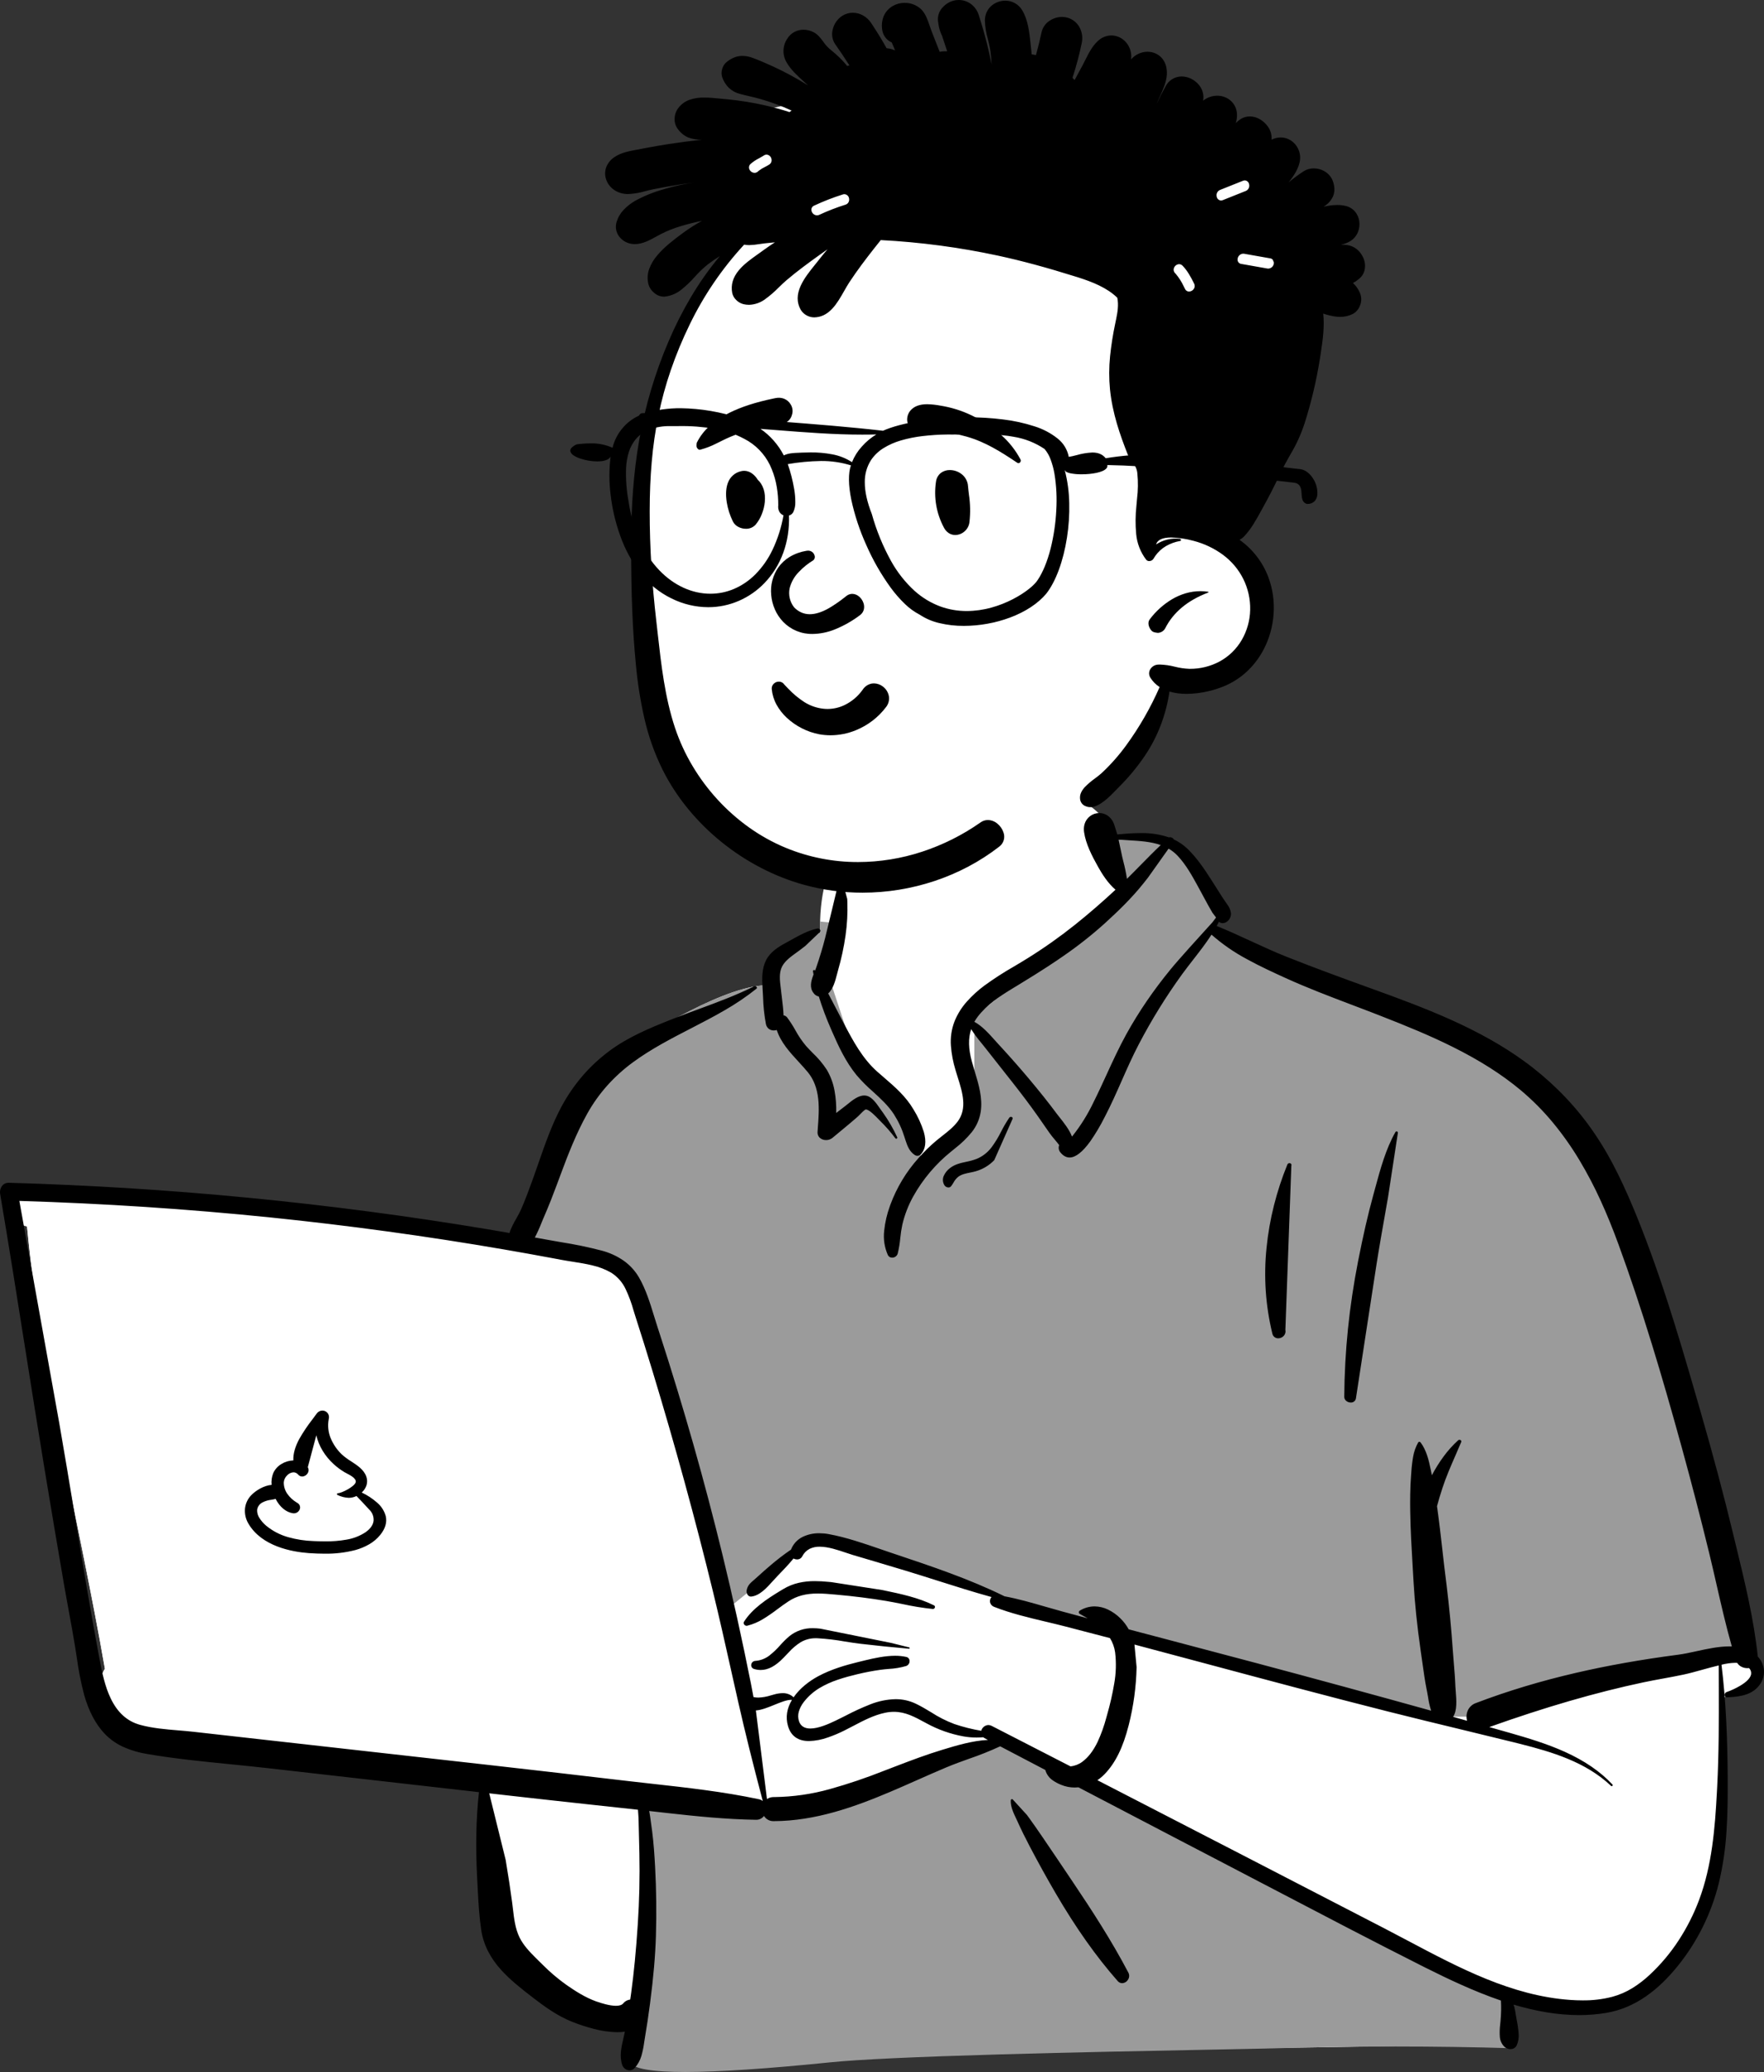 <svg width="453" height="532" viewBox="0 0 453 532" fill="none" xmlns="http://www.w3.org/2000/svg">
<rect x="0" y="0" width="453" height="532" fill="#333333" stroke="none"/>
<g clip-path="url(#clip0_128_338)">
<path d="M11.082 305.645L30.457 307.543C61.388 309.903 92.306 314.833 123 317.792C123.765 316.55 125.262 316.753 126.168 317.618C129.231 317.35 132.664 315.011 135.44 317.444C135.531 317.431 135.621 317.416 135.712 317.407C140.651 307.937 144.066 297.836 147.381 287.721C149.496 281.502 152.342 275.482 157.602 271.307C166.577 265.083 187.142 252.464 197.68 252.994C197.847 251.049 198.736 249.237 200.173 247.913C196.99 242.492 209.716 238.956 210.616 239.584C210.04 221.473 218.569 205.746 237.375 202.138C254.225 198.632 278.188 198.044 287.249 215.63C288.244 215.518 298.426 215.465 299.412 215.575C300.943 213.637 317.764 231.999 310.87 238.39C372.503 265.625 407.548 262.378 424.607 338.938C426.914 346.13 427.082 354.001 429.517 361.033C438.181 381.241 445.209 402.76 446.957 424.747C451.181 425.828 451.668 433.268 446.777 434.344C444.908 434.755 443.345 435.317 441.982 436.383C443.048 454.403 438.685 495.566 435.936 495.439C430.33 513.259 405.328 518.288 387.626 512.026C390.678 517.76 387.626 521.366 387.626 524.43C323.932 526.837 254.29 525.451 190.614 528.752C182.469 528.636 173.902 530.75 165.868 529.534C160.968 528.359 160.96 520.665 165.93 519.714L144.214 515.003C144.699 514.822 135.263 508.55 128.131 496.834C121.492 483.728 126.011 467.907 123.002 453.651C99.509 451.732 75.627 450.911 52.39 446.937C49.222 456.406 35.507 445.082 31.148 440.526L31.164 440.505C30.086 440.202 29.132 439.566 28.438 438.687C27.745 437.809 27.349 436.733 27.306 435.615C25.826 433.503 25.516 430.527 26.934 428.486C20.431 391.003 10.517 352.732 6.934 314.896C5.656 314.624 4.464 314.044 3.462 313.207L3.544 313.125C1.83 311.217 1.497 307.923 4.354 306.303C6.657 304.993 8.581 305.4 11.082 305.645Z" fill="white"/>
<path d="M175.977 531.999C184.53 531.999 197.084 531.164 213.29 529.515C220.422 528.789 235.096 528.105 256.904 527.482C275.376 526.954 295.361 526.567 309.954 526.284H309.999C317.613 526.136 323.626 526.02 327.193 525.927L328.172 525.9C338.273 525.609 348.455 525.461 358.434 525.461C368.413 525.461 378.47 525.609 388.325 525.9V513.702L331.79 485.692L281.134 457.23L256.711 445.935L251.736 449.098L211.03 462.199L186.155 465.362L165.802 462.199V496.986L161.731 529.514C162.184 530.339 163.608 530.965 165.972 531.378C168.335 531.79 171.7 531.999 175.977 531.999ZM369.755 440.778H380.262L441.404 426.03L446.914 424.213C446.448 418.759 445.688 413.334 444.637 407.962C443.632 402.79 442.327 397.408 440.756 391.963C437.657 381.43 433.903 371.1 429.517 361.033C428.259 357.399 427.594 353.469 426.951 349.669C426.347 346.1 425.723 342.413 424.608 338.938C421.228 323.767 417.095 311.474 411.974 301.355C410.743 298.922 409.431 296.575 408.075 294.38C406.745 292.227 405.329 290.148 403.869 288.202C401.079 284.476 397.94 281.024 394.494 277.894C388.36 272.315 381.131 267.606 371.745 263.072C363.235 258.961 353.994 255.464 343.296 251.412H343.292C333.605 247.744 322.626 243.586 310.872 238.392C311.39 237.901 311.804 237.31 312.087 236.655C312.37 235.999 312.516 235.293 312.518 234.58C312.519 232.914 312.18 231.265 311.523 229.734C310.339 226.722 308.085 223.187 305.337 220.034C304.316 218.84 303.201 217.728 302.003 216.711C300.988 215.875 300.208 215.433 299.749 215.433C299.686 215.429 299.622 215.439 299.564 215.464C299.505 215.489 299.453 215.527 299.412 215.575L299.316 215.566L299.107 215.556L298.838 215.546C298.132 215.526 296.851 215.514 295.229 215.514C291.94 215.514 287.854 215.562 287.25 215.63C286.744 214.647 286.177 213.698 285.552 212.787L281.813 215.575L289.975 228.97L250.213 261.097V286.758L237.625 298.651L230.431 286.758L220.292 273.29L213.086 251.459L215.54 237.074L210.606 236.61C210.582 237.59 210.586 238.591 210.618 239.584C210.491 239.524 210.35 239.499 210.211 239.512C209.331 239.512 207.264 239.99 205.166 240.875C204.125 241.303 203.13 241.837 202.199 242.47C201.361 243.012 200.651 243.731 200.119 244.576C199.812 245.081 199.655 245.662 199.664 246.252C199.674 246.843 199.85 247.418 200.173 247.913C198.733 249.235 197.842 251.049 197.677 252.995C197.46 252.984 197.238 252.979 197.017 252.979C194.514 252.979 191.337 253.654 187.574 254.986C183.806 256.364 180.135 257.992 176.584 259.858C173.208 261.597 169.633 263.621 165.958 265.873C162.249 268.147 159.363 270.084 157.597 271.308C155.049 273.37 152.915 275.894 151.308 278.749C149.699 281.601 148.382 284.607 147.377 287.722L146.879 289.239L146.365 290.797L145.847 292.353C143.123 300.494 140.01 309.164 135.709 317.409C135.641 317.416 135.573 317.426 135.511 317.435H135.499L135.437 317.444C134.62 316.715 133.555 316.324 132.46 316.349C131.282 316.412 130.118 316.632 128.998 317.002C128.075 317.292 127.128 317.498 126.167 317.618C125.726 317.183 125.136 316.932 124.517 316.915C124.226 316.912 123.938 316.983 123.682 317.121C123.426 317.26 123.21 317.462 123.054 317.708L122.999 317.792L161.162 325.303L186.336 413.51L208.258 395.734L220.025 397.483L251.102 408.678L287.245 418.056L369.755 440.778Z" fill="#9B9B9B"/>
<path d="M195.897 462.401C193.33 452.696 191.348 444.713 189.659 437.278C189.023 434.477 188.387 431.63 187.772 428.88V428.874C186.3 422.29 184.777 415.482 183.151 408.815C178.604 390.167 173.37 371.072 167.593 352.059C166.406 348.154 165.171 344.186 163.921 340.268L163.043 337.526L162.367 335.341C161.884 333.661 161.232 332.034 160.422 330.485C159.624 328.953 158.429 327.663 156.962 326.749C155.475 325.901 153.87 325.276 152.2 324.897C150.495 324.472 148.72 324.194 147.003 323.925C146.098 323.783 145.246 323.649 144.411 323.497L141.655 322.98C137.552 322.215 133.385 321.469 129.27 320.762C109.568 317.377 89.493 314.626 69.602 312.585C59.303 311.528 48.797 310.639 38.374 309.941C28.045 309.25 17.514 308.727 7.071 308.389L4.983 308.324L6.12 314.648C6.388 314.736 6.665 314.812 6.943 314.874C7.29 318.534 7.712 322.344 8.194 326.201L15.242 365.433C16.495 372.59 17.665 379.66 18.756 386.288L20.274 393.762L21.213 398.408C23.128 407.896 25.148 418.106 26.944 428.466C26.685 428.839 26.48 429.246 26.333 429.676L26.466 430.238L26.556 430.613L26.651 430.983C26.983 432.292 27.399 433.577 27.899 434.831C28.38 436.052 28.995 437.217 29.732 438.303C30.453 439.364 31.34 440.302 32.359 441.081C33.446 441.893 34.678 442.493 35.988 442.848C39.127 443.713 42.522 443.995 45.806 444.268C46.926 444.361 48.084 444.457 49.201 444.575L49.684 444.628L125.968 453.197C133.996 454.1 142.522 455.079 153.61 456.376L161.594 457.311C163.518 457.534 165.475 457.752 167.369 457.962L167.391 457.965C176.452 458.973 185.822 460.016 194.886 461.941C195.253 462.015 195.597 462.171 195.894 462.398L195.897 462.401ZM82.806 362.156C83.058 362.151 83.307 362.203 83.535 362.308C83.764 362.412 83.966 362.567 84.126 362.761C84.286 362.955 84.4 363.182 84.459 363.426C84.519 363.67 84.522 363.925 84.469 364.17L84.416 364.441C84.123 366.07 84.308 367.749 84.948 369.275C85.589 370.806 86.533 372.191 87.725 373.347C88.484 374.041 89.311 374.658 90.192 375.189C91.795 376.235 93.453 377.317 94.079 379.094C94.344 379.817 94.361 380.609 94.127 381.343C93.89 382.057 93.469 382.695 92.906 383.195L93.168 383.324L93.425 383.455L93.675 383.588L93.92 383.723L94.158 383.859C95.341 384.513 96.423 385.336 97.37 386.301C98.24 387.157 98.844 388.244 99.112 389.434C99.4 390.952 98.92 392.503 97.686 394.046C96.894 395.021 95.932 395.844 94.845 396.475C93.73 397.119 92.536 397.618 91.293 397.958C88.702 398.631 86.032 398.947 83.355 398.899C82.192 398.899 80.973 398.854 79.629 398.767L79.237 398.74C74.947 398.418 67.241 397.012 63.829 391.209C63.139 390.069 62.822 388.742 62.922 387.414C63.035 386.085 63.606 384.836 64.537 383.879C65.656 382.71 67.768 381.382 69.76 381.227C69.657 380.198 69.804 379.16 70.189 378.2C70.63 377.228 71.361 376.415 72.282 375.871C73.205 375.299 74.263 374.98 75.349 374.946C75.278 373.274 75.779 371.464 76.882 369.415C77.891 367.655 79.024 365.97 80.274 364.372C80.463 364.12 80.657 363.859 80.845 363.604L81.09 363.27L81.329 362.942C81.494 362.702 81.714 362.505 81.972 362.367C82.229 362.23 82.516 362.157 82.808 362.154L82.806 362.156ZM196.972 461.901C197.481 461.555 198.086 461.376 198.702 461.39H198.838C203.458 461.34 208.052 460.704 212.512 459.496C216.977 458.287 221.374 456.837 225.683 455.152L227.002 454.649L230.681 453.237C234.071 451.94 238.021 450.455 242.011 449.245L243.559 448.782L244.346 448.55C247.026 447.768 250.187 446.942 253.313 446.742L253.724 446.719L252.846 446.259C252.725 446.195 252.611 446.119 252.505 446.033C251.903 446.078 251.339 446.099 250.781 446.099C249.657 446.103 248.536 446.005 247.43 445.807C244.126 445.207 240.94 444.083 237.992 442.477L236.681 441.766L236.143 441.481L235.787 441.297L235.434 441.119C234.524 440.65 233.575 440.26 232.597 439.955C231.618 439.655 230.6 439.501 229.575 439.499C228.812 439.501 228.051 439.582 227.304 439.743C224.399 440.354 221.741 441.751 219.174 443.101C218.543 443.433 217.892 443.775 217.248 444.1L216.669 444.388L216.28 444.576L215.883 444.763L215.482 444.946C212.444 446.311 209.849 447.004 207.77 447.004C204.911 447.004 203.089 445.683 202.353 443.077C201.729 440.863 202.076 438.631 203.385 436.436C203.306 436.429 203.225 436.426 203.146 436.426C202.015 436.426 200.506 437.041 198.906 437.691C197.34 438.328 195.721 438.987 194.318 439.128L194.124 439.144L196.973 461.896L196.972 461.901ZM83.53 395.734C85.358 395.759 87.184 395.611 88.984 395.294C90.718 395.012 92.374 394.371 93.846 393.414C95.099 392.556 95.827 391.527 95.951 390.441C95.988 389.915 95.909 389.387 95.718 388.894C95.527 388.402 95.23 387.959 94.847 387.595C93.786 386.442 92.69 385.251 91.553 384.091C90.935 384.396 90.255 384.555 89.566 384.557C88.553 384.516 87.561 384.261 86.654 383.81C86.611 383.791 86.576 383.757 86.556 383.715C86.535 383.673 86.531 383.625 86.543 383.58C86.552 383.525 86.58 383.475 86.622 383.438C86.663 383.401 86.716 383.379 86.772 383.375C87.244 383.375 88.334 382.946 89.361 382.355C89.929 382.029 91.261 381.194 91.367 380.493C91.508 379.559 89.984 378.765 88.975 378.239H88.972C88.862 378.182 88.757 378.127 88.664 378.077L88.528 378.003L88.41 377.935C87.43 377.342 86.512 376.653 85.668 375.879C83.547 373.979 82.029 371.501 81.301 368.75L81.241 368.505L79.052 376.697L79.09 376.764C79.211 376.993 79.269 377.251 79.258 377.51C79.247 377.768 79.168 378.02 79.029 378.239C78.884 378.487 78.678 378.696 78.431 378.844C78.184 378.992 77.903 379.076 77.615 379.087C77.432 379.085 77.251 379.047 77.084 378.973C76.916 378.899 76.765 378.792 76.641 378.658L76.52 378.529C76.374 378.367 76.197 378.238 75.998 378.149C75.799 378.06 75.585 378.014 75.367 378.012C75.042 378.033 74.725 378.119 74.435 378.265C74.144 378.412 73.886 378.615 73.677 378.863C73.215 379.329 72.935 379.943 72.885 380.597C72.872 381.638 73.186 382.658 73.782 383.512C74.371 384.354 75.121 385.071 75.989 385.621L76.108 385.698L76.425 385.894C76.681 386.043 76.878 386.273 76.987 386.548C77.094 386.823 77.106 387.126 77.02 387.408C76.918 387.736 76.713 388.022 76.437 388.225C76.16 388.428 75.826 388.538 75.483 388.538C75.397 388.538 75.311 388.531 75.226 388.518C73.469 388.249 71.853 386.905 70.794 384.83C70.424 384.928 70.048 385.004 69.67 385.059C68.917 385.141 68.186 385.356 67.509 385.694C67.126 385.868 66.792 386.134 66.537 386.468C66.282 386.802 66.114 387.193 66.048 387.608C66.003 388.334 66.195 389.056 66.595 389.664C67.011 390.35 67.528 390.97 68.127 391.504L68.199 391.568L68.344 391.694C69.987 393.052 71.894 394.054 73.945 394.636C75.995 395.225 78.109 395.565 80.24 395.648L80.481 395.658C81.307 395.693 82.404 395.734 83.53 395.734Z" fill="white"/>
<path d="M161.681 531.587C161.918 531.587 162.152 531.538 162.368 531.442C162.585 531.346 162.779 531.206 162.938 531.03C163.755 530.141 164.357 529.077 164.698 527.919C165.03 526.762 165.273 525.582 165.427 524.388V524.386V524.378C165.487 523.987 165.55 523.582 165.618 523.183C166.095 520.398 166.527 517.505 166.939 514.34C167.806 507.684 168.283 502.204 168.439 497.093C168.62 491.207 168.55 485.232 168.232 479.334C168.076 476.459 167.878 473.37 167.478 470.246C167.295 468.808 167.135 467.602 166.953 466.388C166.885 465.936 166.81 465.478 166.721 464.988L171.611 465.539C178.772 466.337 186.412 467.127 194.16 467.247H194.204C194.59 467.251 194.971 467.164 195.317 466.993C195.663 466.822 195.964 466.571 196.194 466.261C196.454 466.684 196.822 467.029 197.26 467.263C197.698 467.497 198.19 467.611 198.687 467.593H198.701C209.46 467.553 219.455 463.944 228.654 460.051C230.954 459.077 233.272 458.05 235.515 457.056L235.524 457.052C237.996 455.956 240.552 454.823 243.089 453.76C244.952 452.979 246.901 452.279 248.787 451.601C251.529 450.669 254.22 449.595 256.85 448.381L268.437 454.453C268.737 455.536 269.412 456.478 270.34 457.112C271.014 457.583 271.742 457.973 272.508 458.271C273.608 458.728 274.787 458.962 275.977 458.961C276.301 458.961 276.625 458.944 276.948 458.911C287.545 464.457 295.679 468.707 303.322 472.69L312.12 477.271C317.207 479.917 322.331 482.597 327.286 485.189C339.533 491.596 352.198 498.222 364.748 504.555L366.046 505.208C371.725 508.054 378.47 511.281 385.442 513.661C385.54 515.389 385.506 517.121 385.343 518.843L385.309 519.237C385.293 519.401 385.276 519.565 385.259 519.738V519.757C385.119 520.8 385.084 521.855 385.157 522.906C385.21 523.922 385.653 524.878 386.394 525.577C386.803 525.933 387.328 526.129 387.871 526.129C388.203 526.141 388.533 526.058 388.819 525.89C389.106 525.721 389.339 525.474 389.49 525.178C389.919 524.212 390.089 523.151 389.982 522.099C389.896 520.961 389.738 519.829 389.507 518.711C389.411 518.191 389.321 517.702 389.253 517.247C389.136 516.395 388.97 515.55 388.755 514.717C391.49 515.539 394.273 516.191 397.089 516.669C399.872 517.14 402.689 517.381 405.511 517.392C407.812 517.396 410.109 517.212 412.38 516.845C414.251 516.536 416.078 516.007 417.825 515.269C419.528 514.543 421.153 513.645 422.673 512.587C424.203 511.521 425.644 510.333 426.981 509.034C428.339 507.715 429.615 506.315 430.803 504.842C433.323 501.734 435.492 498.358 437.27 494.775C439.047 491.191 440.429 487.424 441.389 483.542C442.447 479.118 443.112 474.609 443.376 470.068C443.682 465.494 443.702 460.812 443.677 456.434C443.646 451.057 443.524 446.307 443.303 441.91C443.041 436.714 442.643 431.978 442.086 427.434C443.226 427.14 444.395 426.975 445.572 426.941C445.756 426.941 445.938 426.947 446.112 426.959C446.391 427.399 446.788 427.753 447.258 427.979C447.72 428.202 448.226 428.317 448.739 428.316C448.874 428.316 449.008 428.308 449.142 428.292C449.371 428.511 449.538 428.786 449.628 429.089C449.717 429.393 449.726 429.714 449.653 430.022C449.424 430.921 448.497 431.862 446.898 432.819C445.775 433.48 444.592 434.032 443.364 434.469C443.203 434.529 443.068 434.644 442.984 434.793C442.899 434.943 442.87 435.117 442.902 435.286C442.92 435.433 442.992 435.567 443.105 435.663C443.218 435.758 443.362 435.808 443.51 435.802H443.545L444.048 435.778C447.182 435.611 450.331 435.065 452.13 432.225C452.816 431.16 453.11 429.89 452.961 428.632C452.805 427.402 452.261 426.252 451.409 425.35C450.384 415.674 448.047 406.072 445.786 396.786L445.772 396.727C445.513 395.666 445.246 394.569 444.985 393.489C442.67 383.899 439.982 373.809 436.767 362.643L435.447 358.067C433.215 350.346 430.788 342.09 428.17 334.033C425.297 325.192 422.485 317.487 419.573 310.476C417.775 306.147 416.056 302.438 414.318 299.136C412.396 295.437 410.189 291.894 407.717 288.537C405.414 285.441 402.873 282.529 400.119 279.825C397.36 277.127 394.405 274.636 391.276 272.375C385.975 268.535 379.799 265.056 372.397 261.74C365.873 258.817 359.106 256.323 352.169 253.815L351.562 253.596C344.809 251.156 337.595 248.515 330.586 245.739C327.412 244.482 324.254 243.028 321.204 241.622C318.352 240.307 315.402 238.948 312.448 237.755C312.65 237.389 312.843 237.021 313.023 236.663L313.136 236.758H313.138C313.156 236.772 313.174 236.786 313.193 236.799C313.424 236.953 313.696 237.034 313.974 237.029C314.435 237.023 314.879 236.848 315.22 236.538C315.525 236.283 315.765 235.96 315.92 235.594C316.075 235.228 316.14 234.831 316.11 234.435C315.997 233.657 315.688 232.92 315.211 232.295L315.086 232.117C314.196 230.871 313.367 229.55 312.563 228.272C312.327 227.897 312.059 227.471 311.799 227.062L311.124 226.003C309.353 223.233 307.421 220.333 305.002 217.988C303.938 216.958 302.709 216.114 301.365 215.49C301.373 215.47 301.375 215.448 301.372 215.426C301.368 215.405 301.359 215.384 301.345 215.367C301.112 215.119 300.792 214.97 300.452 214.953C300.372 214.947 300.293 214.97 300.229 215.018C297.856 214.217 295.36 213.84 292.856 213.903C290.799 213.903 288.716 214.08 286.925 214.246L286.072 211.539C285.757 210.686 285.194 209.947 284.454 209.416C283.823 208.981 283.075 208.75 282.308 208.751C281.445 208.752 280.605 209.035 279.918 209.558C279.232 210.08 278.735 210.814 278.505 211.645C278.327 212.302 278.289 212.989 278.394 213.661C278.815 216.614 280.367 219.679 281.982 222.551C283.012 224.385 284.453 226.712 286.464 228.446C283.117 231.563 279.624 234.585 276.082 237.424C272.187 240.532 268.113 243.41 263.883 246.044C262.74 246.757 261.564 247.456 260.426 248.132C257.8 249.628 255.259 251.269 252.814 253.046C251.174 254.255 249.663 255.63 248.306 257.15C246.944 258.667 245.861 260.411 245.103 262.303C244.348 264.285 244.038 266.408 244.197 268.523C244.357 270.633 244.754 272.719 245.378 274.741L245.514 275.205C245.656 275.684 245.807 276.162 245.966 276.669C247.139 280.392 248.468 284.612 245.913 287.989C244.838 289.408 243.394 290.538 241.997 291.631C241.481 292.034 240.948 292.451 240.445 292.874C238.799 294.258 237.26 295.765 235.842 297.381C232.721 300.865 230.284 304.906 228.66 309.291L228.518 309.692C227.775 311.724 227.286 313.84 227.063 315.992C226.811 318.121 227.135 320.278 228.003 322.238C228.1 322.446 228.257 322.62 228.453 322.739C228.649 322.858 228.876 322.917 229.105 322.909C229.417 322.915 229.723 322.822 229.978 322.642C230.233 322.462 230.423 322.205 230.522 321.909C230.848 320.588 231.073 319.244 231.194 317.889C231.305 316.742 231.479 315.602 231.713 314.474C232.307 311.924 233.254 309.469 234.527 307.181C236.988 302.777 240.271 298.885 244.198 295.715L245.37 294.763C246.899 293.576 248.291 292.222 249.521 290.728C250.746 289.208 251.548 287.392 251.847 285.464C252.378 281.919 251.336 278.473 250.328 275.139L250.326 275.13C250.076 274.305 249.819 273.453 249.591 272.616C248.682 269.285 248.62 266.626 249.394 264.25C250.214 265.519 251.114 266.734 252.09 267.888C252.416 268.289 252.724 268.669 253.016 269.043C254.774 271.293 256.564 273.556 258.296 275.746L258.53 276.042L259.833 277.689C262.416 280.959 264.632 283.913 266.608 286.718C267.652 288.201 268.652 289.647 269.491 290.865C269.884 291.434 270.369 292.013 270.839 292.573L270.841 292.576C271.234 293.044 271.64 293.529 271.996 294.011C271.888 294.285 271.846 294.582 271.876 294.875C271.905 295.169 272.004 295.452 272.164 295.699C272.902 296.693 273.743 297.199 274.665 297.2C276.21 297.2 278.005 295.799 280.002 293.032C281.363 291.07 282.583 289.014 283.653 286.88L283.74 286.714L283.772 286.653C285.333 283.659 286.718 280.522 288.057 277.488C289.414 274.42 290.813 271.247 292.396 268.221C295.659 261.957 299.376 255.939 303.517 250.216C304.467 248.911 305.473 247.618 306.447 246.366C308.045 244.313 309.697 242.191 311.121 239.981C313.898 242.422 316.949 244.533 320.212 246.271C323.586 248.132 327.223 249.789 330.145 251.121H330.149C335.722 253.659 341.554 255.871 347.194 258.01L347.205 258.014C348.817 258.625 350.485 259.258 352.119 259.887L354.29 260.73C361.438 263.517 367.386 265.965 373.176 268.858C380.027 272.282 385.68 275.881 390.459 279.862C393.505 282.412 396.31 285.235 398.84 288.298C401.338 291.332 403.606 294.548 405.624 297.92C407.651 301.307 409.483 304.807 411.111 308.402C412.653 311.775 414.121 315.375 415.597 319.407C418.533 327.422 421.375 335.918 424.285 345.382C426.682 353.183 429.103 361.545 431.896 371.695C434.392 380.763 436.758 389.877 438.928 398.783C439.592 401.508 440.228 404.288 440.843 406.977V406.985C442.028 412.169 443.255 417.53 444.737 422.732C444.536 422.724 444.335 422.721 444.139 422.721C441.345 422.721 438.414 423.362 435.579 423.98C433.96 424.334 432.432 424.668 431.06 424.847C421.488 426.099 412.846 427.632 404.642 429.535C400.198 430.565 395.84 431.72 391.688 432.968C387.331 434.278 383.05 435.731 378.969 437.291C378.512 437.456 378.093 437.713 377.739 438.046C377.385 438.379 377.104 438.782 376.912 439.228C376.569 440.052 376.512 440.967 376.749 441.828L375.318 441.421L375.265 441.406C374.518 441.194 373.845 441.003 373.163 440.812C374.23 439.18 374.014 436.508 373.842 434.361C373.802 433.874 373.765 433.413 373.746 433.002L373.74 432.849C373.67 430.902 373.505 428.925 373.345 427.012V427.002C373.262 426.008 373.176 424.98 373.105 423.97C372.684 417.999 372.161 412.495 371.503 407.144L371.328 405.743C370.996 403.147 370.695 400.502 370.407 397.949V397.945C370.016 394.496 369.612 390.93 369.124 387.437L369.024 386.74C369.378 385.388 369.803 383.961 370.404 382.116C371.331 379.265 372.547 376.484 373.722 373.794C374.228 372.638 374.75 371.442 375.245 370.252C375.272 370.196 375.284 370.133 375.279 370.071C375.275 370.009 375.255 369.949 375.221 369.897C375.17 369.829 375.104 369.775 375.027 369.738C374.951 369.701 374.867 369.683 374.783 369.685C374.667 369.683 374.554 369.723 374.466 369.799C373.075 371.063 371.816 372.465 370.708 373.983C369.593 375.508 368.589 377.111 367.704 378.78C367.691 378.712 367.678 378.644 367.665 378.576C367.65 378.493 367.632 378.4 367.614 378.31L367.412 377.316C366.909 374.871 366.294 372.32 364.815 370.367C364.777 370.315 364.727 370.272 364.67 370.242C364.612 370.212 364.549 370.195 364.484 370.193C364.424 370.193 364.366 370.21 364.314 370.24C364.263 370.271 364.221 370.314 364.192 370.367C363.541 371.523 363.097 372.784 362.881 374.094C362.657 375.412 362.504 376.742 362.424 378.077C362.411 378.245 362.398 378.411 362.385 378.574C362.104 382.077 362.116 385.594 362.149 387.933C362.217 392.801 362.511 397.754 362.793 402.544C362.86 403.668 362.935 404.942 363.006 406.188C363.312 411.644 363.915 417.456 364.849 423.955L365.01 425.063C365.122 425.822 365.23 426.597 365.335 427.346V427.352C365.619 429.382 365.912 431.479 366.312 433.515L366.466 434.276C366.557 434.705 366.637 435.19 366.722 435.702C366.884 436.901 367.152 438.084 367.522 439.236C353.201 435.246 338.048 431.12 322.483 426.971C314.764 424.913 306.913 422.844 299.321 420.843C296.225 420.027 293.023 419.183 289.856 418.347C289.275 417.291 288.54 416.327 287.676 415.486C286.762 414.584 285.706 413.838 284.551 413.277C283.471 412.749 282.287 412.468 281.084 412.455C279.734 412.461 278.413 412.845 277.271 413.563C277.2 413.608 277.141 413.671 277.101 413.746C277.062 413.821 277.042 413.905 277.045 413.99C277.045 414.067 277.066 414.143 277.106 414.21C277.146 414.276 277.203 414.331 277.271 414.368C278.078 414.808 278.728 415.176 279.315 415.524L272.784 413.758C271.344 413.368 269.873 412.942 268.45 412.53H268.444C265.024 411.539 261.487 410.515 257.966 409.864C248.942 405.416 239.18 402.149 229.739 398.989L229.171 398.799L228.028 398.413C227.368 398.187 226.68 397.951 226.073 397.742C221.741 396.251 217.26 394.708 212.802 393.893C212.021 393.749 211.229 393.676 210.434 393.675C208.927 393.644 207.434 393.972 206.079 394.631C204.726 395.308 203.675 396.466 203.131 397.876C201.238 399.169 199.42 400.568 197.686 402.067C196.801 402.809 195.927 403.597 195.082 404.358L195.071 404.368C194.722 404.684 194.362 405.007 194.005 405.324L193.779 405.521L193.558 405.712L193.549 405.72C192.666 406.477 191.968 407.075 191.742 408.347C191.707 408.561 191.716 408.78 191.771 408.989C191.826 409.199 191.924 409.395 192.059 409.564C192.151 409.68 192.268 409.773 192.401 409.837C192.534 409.901 192.68 409.935 192.828 409.935C192.867 409.935 192.907 409.933 192.946 409.928C195.097 409.698 196.908 407.682 198.507 405.904C198.906 405.459 199.284 405.038 199.65 404.665C201.242 403.039 202.552 401.653 203.769 400.158C204.049 400.312 204.363 400.394 204.683 400.396C204.96 400.403 205.234 400.331 205.472 400.188C205.71 400.045 205.902 399.838 206.026 399.589C206.442 398.763 207.109 398.09 207.933 397.668C208.737 397.291 209.618 397.106 210.506 397.13C212.683 397.13 215.2 397.983 217.223 398.669H217.226C217.877 398.89 218.492 399.099 219.041 399.261L224.418 400.851C226.648 401.511 229.579 402.381 232.478 403.261C235.182 404.081 237.92 404.95 240.568 405.791C245.162 407.248 249.913 408.754 254.631 410.057C254.461 410.242 254.338 410.465 254.274 410.707C254.21 410.95 254.205 411.204 254.261 411.449C254.329 411.711 254.462 411.952 254.647 412.15C254.832 412.348 255.064 412.497 255.321 412.583C259.551 414.241 264.13 415.329 268.558 416.382H268.565C270.22 416.776 271.932 417.183 273.585 417.611C277.373 418.592 281.229 419.599 285.041 420.598C285.734 421.709 286.185 422.954 286.364 424.25C286.686 426.935 286.606 429.653 286.128 432.315C285.674 434.993 285.07 437.644 284.319 440.254L284.113 440.994C283.546 443.137 282.796 445.227 281.871 447.242C280.745 449.569 279.443 451.253 277.891 452.388C277.014 453.028 275.982 453.421 274.901 453.526C268.047 450.002 261.343 446.555 254.671 443.135C254.405 442.994 254.108 442.918 253.807 442.915C253.385 442.934 252.98 443.088 252.652 443.354C252.324 443.62 252.091 443.984 251.986 444.393C249.639 444.001 247.327 443.421 245.073 442.656C242.98 441.868 240.98 440.854 239.108 439.634C237.857 438.88 236.565 438.101 235.2 437.449C233.571 436.666 231.784 436.266 229.976 436.278C227.735 436.332 225.522 436.789 223.444 437.627C221.314 438.469 219.232 439.425 217.205 440.491C216.804 440.693 216.389 440.902 215.984 441.102L214.625 441.77C212.816 442.647 210.171 443.812 208.103 443.812C206.615 443.812 205.64 443.205 205.208 442.009C204.919 441.186 204.897 440.293 205.144 439.457C205.406 438.581 205.828 437.761 206.388 437.037C207.486 435.614 208.835 434.404 210.368 433.465C211.876 432.567 213.478 431.836 215.144 431.284C216.905 430.679 218.694 430.224 220.21 429.859C222.18 429.386 224.145 429.01 226.053 428.742C226.763 428.642 227.493 428.578 228.198 428.516C229.732 428.441 231.251 428.186 232.725 427.755C232.989 427.656 233.215 427.476 233.369 427.24C233.524 427.004 233.599 426.726 233.584 426.444C233.58 426.202 233.492 425.969 233.335 425.784C233.179 425.599 232.963 425.474 232.725 425.429C231.783 425.225 230.821 425.126 229.857 425.134C227.33 425.134 224.606 425.71 222.04 426.334L220.24 426.777C217.326 427.491 213.541 428.547 210.105 430.391C208.89 431.044 207.744 431.816 206.682 432.695C205.584 433.593 204.613 434.636 203.796 435.795C203.031 435.081 202.015 434.698 200.97 434.73C200.277 434.743 199.588 434.845 198.922 435.035L197.953 435.304C196.922 435.636 195.85 435.826 194.767 435.869C194.341 435.869 193.917 435.827 193.5 435.744C193.3 434.66 193.084 433.495 192.855 432.351C190.588 420.98 188.121 409.804 185.522 399.135C183.231 389.727 180.713 380.187 178.04 370.781C175.395 361.475 172.522 352.039 169.5 342.728L168.894 340.868C168.584 339.92 168.28 338.931 167.987 337.977L167.984 337.968C166.948 334.593 165.878 331.103 164.136 328.069C163.126 326.307 161.738 324.791 160.071 323.629C158.392 322.486 156.531 321.637 154.568 321.116C151.098 320.213 147.586 319.484 144.044 318.932L144.029 318.93C142.863 318.728 141.657 318.519 140.481 318.302C139.857 318.187 139.208 318.071 138.635 317.969C138.213 317.893 137.776 317.815 137.346 317.737C137.972 316.552 138.529 315.331 139.013 314.081C139.176 313.682 139.329 313.306 139.481 312.952L139.585 312.712C140.976 309.545 142.201 306.328 143.113 303.879L143.941 301.644C145.847 296.508 147.948 291.065 150.809 285.937C152.259 283.338 153.992 280.907 155.976 278.687C157.966 276.475 160.18 274.477 162.584 272.723C167.238 269.311 172.424 266.635 177.438 264.049C180.3 262.573 183.258 261.046 186.087 259.399C188.939 257.768 191.662 255.923 194.233 253.879C194.294 253.836 194.338 253.775 194.36 253.704C194.383 253.634 194.381 253.558 194.356 253.488C194.32 253.397 194.258 253.318 194.178 253.262C194.097 253.206 194.002 253.174 193.904 253.172C193.84 253.173 193.777 253.188 193.72 253.217C189.157 255.507 184.267 257.312 179.538 259.058H179.536C177.501 259.809 175.399 260.585 173.356 261.388L172.016 261.915C166.769 263.994 161.257 266.311 156.554 269.794C154.005 271.68 151.673 273.842 149.6 276.241C147.535 278.648 145.735 281.27 144.231 284.061C141.768 288.615 140.011 293.659 138.313 298.537V298.541C137.933 299.634 137.54 300.763 137.147 301.862L136.577 303.452C135.757 305.724 134.854 308.153 133.811 310.531C133.486 311.272 133.054 312.044 132.596 312.862C131.884 314.041 131.286 315.286 130.811 316.578L130.436 316.513L130.421 316.511C128.705 316.213 126.931 315.906 125.185 315.614C115.076 313.928 104.793 312.395 94.622 311.055C84.458 309.717 74.13 308.536 63.922 307.546C53.715 306.556 43.355 305.73 33.121 305.09C22.888 304.45 12.502 303.978 2.251 303.689H2.181C1.879 303.683 1.579 303.745 1.304 303.87C1.029 303.995 0.785 304.18 0.591 304.412C0.349 304.714 0.175 305.064 0.081 305.438C-0.014 305.813 -0.027 306.203 0.043 306.583C2.271 319.742 4.39 333.123 6.44 346.064L6.445 346.091C8.036 356.136 9.681 366.523 11.364 376.726C13.083 387.14 14.816 397.427 16.52 407.3C16.901 409.508 17.312 411.742 17.71 413.903C18.245 416.807 18.798 419.808 19.281 422.769C19.426 423.661 19.566 424.569 19.7 425.447L19.705 425.48C20.138 428.765 20.778 432.02 21.623 435.225C22.833 439.447 24.562 442.708 26.918 445.194C28.333 446.658 30.023 447.828 31.893 448.638C33.761 449.445 35.723 450.018 37.733 450.343C44.77 451.553 52.042 452.277 59.075 452.977C62.178 453.286 65.385 453.605 68.524 453.962L123.001 460.152C122.614 463.659 122.392 467.191 122.322 470.949C122.257 474.38 122.319 477.931 122.513 481.808L122.721 485.8C122.883 488.869 123.082 492.139 123.556 495.404C123.837 497.335 124.43 499.209 125.311 500.951C126.206 502.689 127.328 504.3 128.649 505.742C131.027 508.375 133.854 510.607 137.035 513.045C139.804 515.168 143.068 517.555 146.754 519.041L147.216 519.225C148.898 519.882 150.618 520.441 152.367 520.896C154.363 521.444 156.42 521.744 158.49 521.788C159.153 521.792 159.815 521.743 160.47 521.641C160.362 522.181 160.232 522.738 160.108 523.277C159.571 525.585 159.017 527.971 159.791 530.202C159.934 530.606 160.196 530.956 160.544 531.207C160.874 531.448 161.271 531.581 161.681 531.587V531.587ZM125.634 460.45L131.342 461.098C138.035 461.859 144.624 462.58 150.186 463.186L163.832 464.667C163.849 465.051 163.881 465.423 163.911 465.783V465.787C163.941 466.148 163.97 466.494 163.979 466.791C164.069 469.934 164.14 473.125 164.197 475.871C164.323 481.904 164.184 488.024 163.785 494.065C163.336 500.874 162.798 506.455 162.094 511.627L161.932 512.792L161.838 513.404C161.484 513.443 161.142 513.551 160.831 513.723C160.52 513.895 160.246 514.127 160.026 514.405C159.691 514.804 159.072 515.006 158.183 515.006C156.607 515.006 154.527 514.385 153.06 513.863C150.328 512.892 147.713 511.204 145.515 509.681C143.263 508.082 141.155 506.289 139.215 504.323L137.603 502.73C136.028 501.166 134.406 499.47 133.409 497.438C132.31 495.198 132.004 492.564 131.707 490.017C131.646 489.492 131.582 488.949 131.513 488.429C131.092 485.245 130.564 481.782 129.854 477.532L125.633 460.451L125.634 460.45ZM441.369 427.614L441.393 433.536C441.423 441.593 441.417 450.171 440.981 458.69L440.9 460.244C440.412 469.363 439.655 479.01 436.305 487.903C434.949 491.507 433.203 494.953 431.098 498.179C429 501.408 426.515 504.37 423.7 506.998C422.325 508.299 420.822 509.458 419.214 510.457C417.603 511.45 415.856 512.205 414.027 512.698C411.54 513.337 408.979 513.645 406.412 513.613C405.398 513.613 404.361 513.575 403.242 513.498C388.262 512.454 374.702 505.269 361.586 498.318H361.584C359.6 497.267 357.548 496.18 355.542 495.142C332.041 482.989 306.991 470.039 281.814 457.081C282.485 456.623 283.108 456.099 283.674 455.516C286.441 452.661 288.405 448.667 289.854 442.947C291.093 438.073 291.774 433.073 291.882 428.045L291.331 422.255L291.923 422.411C298.046 424.037 304.258 425.699 310.264 427.307C325.393 431.358 341.036 435.546 356.476 439.452C362.63 441.008 368.901 442.524 374.966 443.991C379.426 445.069 384.038 446.184 388.567 447.306L390.298 447.739C398.585 449.83 407.22 452.387 413.721 458.539C413.767 458.584 413.828 458.611 413.893 458.612C413.944 458.61 413.994 458.593 414.037 458.564C414.079 458.535 414.113 458.494 414.133 458.447C414.153 458.402 414.158 458.353 414.149 458.305C414.14 458.257 414.116 458.213 414.081 458.179C410.937 454.836 406.938 452.095 401.855 449.798C397.25 447.72 392.347 446.252 387.721 444.93C386.754 444.654 385.769 444.377 384.818 444.109L384.777 444.097C384.099 443.906 383.253 443.668 382.448 443.439C396.83 438.318 409.744 434.568 421.932 431.977C423.646 431.612 425.4 431.291 427.095 430.979H427.097C428.821 430.663 430.603 430.336 432.344 429.964C433.896 429.632 435.449 429.198 436.951 428.779C437.781 428.547 438.639 428.308 439.493 428.086L441.369 427.614ZM4.971 308.344C15.766 308.67 26.649 309.191 37.319 309.893C48.094 310.601 58.952 311.514 69.589 312.603C89.473 314.643 109.548 317.392 129.256 320.78C133.369 321.487 137.536 322.233 141.641 322.998L144.114 323.463C145.036 323.638 145.985 323.786 146.989 323.944C148.708 324.215 150.481 324.491 152.186 324.916C153.856 325.295 155.461 325.92 156.948 326.768C158.568 327.792 159.861 329.26 160.67 330.997C161.496 332.747 162.17 334.566 162.684 336.432C162.836 336.929 162.993 337.438 163.153 337.935C164.659 342.61 166.148 347.369 167.579 352.079C173.354 371.086 178.588 390.181 183.138 408.835C184.762 415.494 186.282 422.292 187.751 428.866V428.869V428.875C188.368 431.636 189.007 434.492 189.645 437.298C191.334 444.736 193.316 452.719 195.883 462.423C195.586 462.196 195.241 462.039 194.874 461.965C185.808 460.038 176.437 458.996 167.375 457.987C165.479 457.776 163.518 457.558 161.582 457.333L160.505 457.208C149.572 455.924 137.819 454.551 125.954 453.219L49.673 444.65C48.399 444.507 47.075 444.397 45.795 444.289C42.511 444.018 39.116 443.734 35.976 442.869C32.658 441.954 30.191 439.737 28.434 436.092C26.961 433.033 26.224 429.519 25.54 425.886L25.502 425.686C23.25 413.722 21.24 401.494 19.295 389.67V389.661C17.991 381.726 16.642 373.522 15.229 365.456L4.971 308.344ZM198.7 461.412H198.689C198.074 461.398 197.469 461.577 196.961 461.924L194.111 439.172C195.559 439.077 197.253 438.386 198.894 437.718C200.493 437.067 202.004 436.453 203.134 436.453C203.216 436.453 203.297 436.456 203.373 436.463C202.064 438.657 201.716 440.891 202.341 443.104C203.076 445.71 204.899 447.031 207.758 447.031C209.427 446.98 211.077 446.663 212.646 446.091C214.106 445.587 215.53 444.984 216.908 444.288C217.664 443.913 218.424 443.513 219.16 443.126C221.729 441.776 224.384 440.379 227.29 439.768C228.037 439.608 228.797 439.527 229.56 439.523C232.497 439.523 234.852 440.804 237.582 442.286L237.98 442.502C240.928 444.108 244.114 445.232 247.417 445.832C248.523 446.03 249.644 446.127 250.767 446.124C251.326 446.124 251.89 446.102 252.492 446.058C252.597 446.144 252.712 446.22 252.833 446.283L253.711 446.744C249.731 446.925 245.622 448.171 241.997 449.271C238.011 450.479 234.059 451.965 230.667 453.263L226.988 454.675C222.472 456.472 217.864 458.029 213.184 459.341C208.509 460.658 203.682 461.356 198.825 461.414L198.7 461.412ZM300.095 217.896C300.949 218.388 301.728 219.002 302.405 219.718C304.579 222.022 306.145 224.876 307.659 227.637L307.749 227.802C308.126 228.49 308.499 229.183 308.858 229.854L308.863 229.863C309.303 230.683 309.758 231.531 310.217 232.358C310.614 233.075 311.022 233.78 311.334 234.315C311.497 234.562 311.675 234.8 311.865 235.028V235.028C312.018 235.22 312.176 235.419 312.285 235.573C312.019 235.944 311.729 236.333 311.4 236.759C311.376 236.789 311.038 237.162 310.475 237.78L310.452 237.805C308.152 240.335 302.763 246.253 300.562 248.946C298.407 251.579 296.383 254.274 294.546 256.957C292.638 259.743 290.866 262.609 289.281 265.476C287.4 268.877 285.757 272.457 284.17 275.919C283.077 278.301 281.946 280.764 280.746 283.153C279.324 286.129 277.575 288.938 275.533 291.53C275.485 291.588 275.434 291.646 275.386 291.702L275.382 291.705L275.377 291.712C275.345 291.747 275.314 291.783 275.283 291.82C274.633 290.066 273.162 288.216 272.088 286.865C271.845 286.56 271.616 286.272 271.426 286.022L271.332 285.897C269.286 283.141 267.011 280.285 264.173 276.906C261.985 274.304 259.656 271.655 257.253 269.035L256.364 268.07C256.065 267.747 255.757 267.403 255.432 267.038C253.988 265.42 252.192 263.406 250.215 262.365C250.483 261.89 250.784 261.434 251.116 261.001C253.444 257.962 256.777 255.785 259.718 253.983L261.761 252.741C267.828 249.05 271.021 246.895 273.127 245.429C276.841 242.873 280.383 240.078 283.731 237.06C286.927 234.148 290.615 230.64 293.73 226.702L294.782 225.373L300.095 217.896ZM287.245 215.573C288.089 215.644 288.967 215.696 289.816 215.745C292.624 215.909 295.526 216.079 298.078 216.977C296.317 218.64 294.582 220.408 292.905 222.117C291.762 223.282 290.581 224.486 289.406 225.641C289.174 224.126 288.861 222.625 288.468 221.143C288.371 220.749 288.271 220.342 288.176 219.94L287.245 215.573ZM288.171 509.199C288.483 509.183 288.787 509.09 289.054 508.926C289.321 508.763 289.542 508.535 289.697 508.263C289.864 508.003 289.96 507.702 289.974 507.393C289.987 507.084 289.919 506.776 289.776 506.502C285.426 498.213 280.299 490.34 275.406 483.067L274.737 482.073C272.434 478.649 270.054 475.11 267.687 471.641C266.41 469.769 265.362 468.271 264.388 466.925L263.71 465.996L260.039 461.983C259.99 461.957 259.936 461.943 259.88 461.943C259.796 461.943 259.716 461.977 259.656 462.036C259.597 462.095 259.562 462.175 259.56 462.259C259.496 463.868 260.239 465.433 260.956 466.946C261.064 467.174 261.187 467.433 261.298 467.676L261.38 467.856C262.227 469.738 263.222 471.763 264.421 474.048C266.605 478.207 268.846 482.259 271.083 486.09C276.267 494.973 281.477 502.347 287.012 508.634C287.152 508.807 287.329 508.947 287.529 509.045C287.729 509.143 287.948 509.196 288.171 509.2V509.199ZM195.341 428.782C197.27 428.782 199.126 427.796 201.183 425.677L202.565 424.235C203.451 423.249 204.467 422.387 205.585 421.673C206.782 420.963 208.155 420.601 209.547 420.629C209.668 420.629 209.792 420.631 209.917 420.635C212.27 420.771 214.613 421.049 216.933 421.466H216.936C218.261 421.678 219.631 421.896 220.974 422.054C224.967 422.525 229.165 422.953 233.45 423.324H233.466C233.504 423.323 233.541 423.307 233.568 423.281C233.595 423.254 233.612 423.218 233.614 423.18C233.621 423.139 233.613 423.097 233.591 423.062C233.569 423.027 233.535 423.002 233.496 422.991L228.828 421.83L210.681 418.174C210.061 418.096 209.437 418.056 208.812 418.054C206.601 417.987 204.438 418.714 202.716 420.102C201.876 420.822 201.087 421.599 200.354 422.429C199.507 423.405 198.568 424.297 197.55 425.094C196.509 425.888 195.257 426.359 193.951 426.449C193.691 426.463 193.444 426.568 193.255 426.747C193.066 426.926 192.948 427.166 192.921 427.425C192.888 427.668 192.946 427.916 193.084 428.119C193.222 428.323 193.43 428.468 193.668 428.528C194.211 428.693 194.774 428.778 195.341 428.782V428.782ZM191.732 417.439C191.787 417.439 191.842 417.432 191.896 417.419C193.341 417.053 194.722 416.469 195.992 415.688C197.258 414.907 198.483 414.063 199.664 413.159C200.572 412.486 201.511 411.792 202.471 411.165C204.609 409.771 206.933 409.149 210.007 409.149C211.466 409.149 212.947 409.281 214.51 409.42L214.785 409.444C219.275 409.844 223.584 410.388 227.593 411.062C228.976 411.294 230.382 411.578 231.743 411.852C234.336 412.426 236.961 412.851 239.604 413.126V413.117C239.719 413.111 239.83 413.067 239.918 412.992C240.006 412.917 240.067 412.814 240.09 412.701C240.118 412.602 240.109 412.497 240.066 412.404C240.024 412.311 239.95 412.236 239.857 412.193C235.86 410.199 231.297 409.244 226.885 408.32L226.594 408.259L213.505 406.226L213.023 406.179C211.507 406.031 210.35 405.966 209.269 405.966C207.872 405.95 206.477 406.097 205.114 406.402C203.695 406.73 202.339 407.28 201.094 408.034L200.366 408.473C197.003 410.515 193.234 412.977 191.082 416.36C191.017 416.459 190.98 416.575 190.977 416.694C190.973 416.812 191.002 416.93 191.061 417.033C191.127 417.154 191.224 417.255 191.342 417.326C191.46 417.398 191.595 417.436 191.732 417.439V417.439ZM83.341 398.922C86.018 398.97 88.689 398.654 91.28 397.981C92.522 397.641 93.716 397.142 94.832 396.498C95.918 395.867 96.881 395.044 97.673 394.069C98.952 392.471 99.42 390.864 99.065 389.295C98.69 387.924 97.904 386.7 96.812 385.789C95.633 384.751 94.314 383.885 92.892 383.217C93.454 382.718 93.875 382.081 94.113 381.368C94.347 380.633 94.33 379.842 94.065 379.118C93.439 377.341 91.781 376.26 90.178 375.214C89.297 374.683 88.471 374.066 87.711 373.372C86.519 372.216 85.575 370.831 84.934 369.3C84.294 367.773 84.109 366.095 84.402 364.466L84.438 364.285C84.501 364.03 84.505 363.763 84.45 363.506C84.395 363.249 84.283 363.007 84.121 362.8C83.959 362.605 83.755 362.449 83.525 362.342C83.295 362.235 83.044 362.18 82.79 362.181C82.499 362.184 82.212 362.257 81.954 362.394C81.697 362.532 81.476 362.729 81.311 362.969L81.073 363.297C80.814 363.652 80.547 364.01 80.264 364.39L80.256 364.401C79.007 365.998 77.874 367.684 76.866 369.444C75.764 371.492 75.263 373.3 75.333 374.973C74.247 375.007 73.189 375.327 72.266 375.898C71.346 376.442 70.615 377.255 70.173 378.227C69.789 379.187 69.642 380.225 69.745 381.254C67.752 381.408 65.641 382.737 64.522 383.906C63.591 384.862 63.02 386.111 62.906 387.441C62.807 388.769 63.124 390.095 63.813 391.235C67.225 397.039 74.931 398.445 79.221 398.766L79.423 398.781C80.843 398.875 82.124 398.922 83.341 398.922L83.341 398.922ZM91.544 384.114C92.675 385.267 93.774 386.463 94.837 387.618C95.22 387.981 95.518 388.425 95.709 388.917C95.9 389.409 95.979 389.937 95.941 390.464C95.818 391.548 95.09 392.578 93.837 393.437C92.364 394.394 90.709 395.035 88.975 395.317C87.174 395.634 85.348 395.782 83.52 395.757H83.518C82.391 395.757 81.295 395.717 80.467 395.681C78.295 395.612 76.14 395.281 74.048 394.694C71.953 394.114 70.004 393.1 68.329 391.718L68.184 391.591C67.569 391.054 67.038 390.428 66.607 389.735C66.192 389.118 65.99 388.384 66.031 387.642C66.095 387.225 66.262 386.831 66.518 386.495C66.773 386.159 67.108 385.891 67.493 385.717C68.169 385.379 68.901 385.164 69.653 385.082C70.032 385.027 70.407 384.95 70.778 384.852C71.838 386.928 73.454 388.272 75.21 388.541C75.295 388.554 75.381 388.56 75.466 388.56C75.81 388.56 76.144 388.451 76.421 388.248C76.698 388.044 76.902 387.758 77.004 387.431C77.091 387.148 77.079 386.845 76.971 386.57C76.862 386.295 76.664 386.065 76.409 385.916L76.092 385.721C75.197 385.169 74.421 384.445 73.81 383.59C73.189 382.724 72.861 381.682 72.874 380.616C72.924 379.963 73.204 379.348 73.666 378.883C73.875 378.635 74.133 378.431 74.424 378.285C74.714 378.139 75.031 378.052 75.356 378.032C75.574 378.033 75.788 378.08 75.987 378.169C76.185 378.257 76.363 378.387 76.509 378.548L76.574 378.618C76.7 378.77 76.857 378.892 77.035 378.977C77.213 379.061 77.408 379.106 77.605 379.108C77.893 379.097 78.174 379.014 78.421 378.866C78.668 378.717 78.874 378.509 79.019 378.26C79.158 378.042 79.237 377.79 79.248 377.531C79.258 377.272 79.2 377.015 79.079 376.785L79.041 376.718L81.231 368.525C81.559 369.929 82.109 371.271 82.859 372.501C83.626 373.76 84.569 374.905 85.657 375.9C86.501 376.674 87.419 377.363 88.399 377.955L88.517 378.024C88.645 378.095 88.808 378.18 88.966 378.263C89.974 378.789 91.497 379.583 91.356 380.516C91.25 381.217 89.918 382.052 89.35 382.378C88.322 382.969 87.233 383.398 86.76 383.398C86.705 383.401 86.652 383.423 86.611 383.461C86.569 383.498 86.541 383.548 86.532 383.603C86.52 383.648 86.525 383.696 86.545 383.738C86.565 383.78 86.6 383.814 86.643 383.832C87.55 384.284 88.543 384.538 89.555 384.579C90.245 384.578 90.925 384.418 91.544 384.114V384.114ZM346.873 360.11C347.193 360.131 347.509 360.03 347.758 359.827C348.006 359.624 348.168 359.335 348.211 359.017C349.028 353.762 349.839 348.426 350.628 343.266V343.26C351.558 337.161 352.519 330.85 353.491 324.649C354.183 320.237 354.974 315.765 355.74 311.44V311.433C355.972 310.123 356.212 308.764 356.449 307.412L358.985 290.829C358.986 290.788 358.979 290.746 358.963 290.707C358.948 290.668 358.924 290.633 358.895 290.603C358.826 290.536 358.733 290.497 358.636 290.497C358.578 290.496 358.521 290.51 358.471 290.539C358.421 290.568 358.38 290.609 358.352 290.659C355.88 295.003 354.486 300.14 353.138 305.107C352.985 305.671 352.827 306.254 352.67 306.824C351.298 311.813 350.057 317.207 348.765 323.799C347.628 329.594 346.755 335.422 346.168 341.122C345.573 346.912 345.251 352.796 345.21 358.612C345.207 358.797 345.242 358.98 345.312 359.15C345.382 359.321 345.486 359.476 345.617 359.606C345.954 359.931 346.404 360.112 346.873 360.11V360.11ZM328.254 343.626C328.535 343.623 328.811 343.559 329.065 343.44C329.32 343.321 329.545 343.149 329.727 342.935C329.896 342.732 330.016 342.493 330.079 342.237C330.142 341.98 330.145 341.713 330.088 341.455L331.621 299.288C331.648 299.216 331.657 299.138 331.647 299.062C331.637 298.985 331.608 298.912 331.564 298.849C331.512 298.785 331.446 298.733 331.371 298.698C331.296 298.663 331.214 298.646 331.131 298.648C331.016 298.646 330.903 298.679 330.808 298.743C330.713 298.808 330.639 298.9 330.598 299.007C329.205 302.421 328.054 305.929 327.153 309.504C326.25 313.088 325.613 316.733 325.25 320.411C324.488 327.763 324.99 335.192 326.733 342.376C326.797 342.73 326.985 343.05 327.264 343.279C327.542 343.508 327.893 343.631 328.254 343.625V343.626ZM243.561 304.89C243.693 304.894 243.824 304.867 243.943 304.811C244.063 304.755 244.167 304.671 244.249 304.567C244.466 304.278 244.667 303.976 244.851 303.664C245.163 303.061 245.6 302.53 246.132 302.107C246.994 301.497 248.072 301.28 249.117 301.071C249.579 300.979 250.056 300.882 250.501 300.755C252.336 300.244 254.002 299.253 255.326 297.883L260.063 287.206C260.068 287.149 260.062 287.092 260.044 287.038C260.026 286.984 259.997 286.935 259.959 286.893C259.915 286.849 259.862 286.814 259.804 286.792C259.746 286.769 259.684 286.758 259.622 286.759C259.539 286.758 259.457 286.776 259.383 286.813C259.308 286.849 259.243 286.903 259.194 286.97C258.422 288.109 257.723 289.296 257.103 290.523C256.398 291.95 255.569 293.312 254.625 294.594C253.65 295.887 252.352 296.901 250.861 297.534C249.975 297.871 249.061 298.128 248.13 298.302C246.683 298.618 245.186 298.942 243.933 299.935C243.243 300.456 242.698 301.144 242.35 301.934C242.181 302.322 242.111 302.746 242.147 303.167C242.182 303.588 242.321 303.995 242.551 304.349C242.664 304.514 242.814 304.649 242.99 304.743C243.165 304.837 243.361 304.888 243.561 304.89V304.89ZM235.577 296.761C235.738 296.763 235.897 296.734 236.046 296.673C236.195 296.613 236.331 296.524 236.445 296.411C237.683 295.1 237.948 293.148 237.232 290.604C236.593 288.591 235.707 286.665 234.595 284.869C232.595 281.474 229.863 279.121 226.972 276.628C226.424 276.156 225.858 275.668 225.293 275.169C221.482 271.802 219.04 267.192 216.885 263.124C216.251 261.933 215.621 260.709 215.009 259.525L214.997 259.5L214.99 259.488C214.241 258.038 213.467 256.538 212.684 255.075C213.959 253.949 214.503 251.848 214.94 250.159C215.018 249.859 215.091 249.576 215.166 249.305L215.212 249.142C216.06 246.214 216.702 243.23 217.134 240.213C217.546 237.346 217.702 234.449 217.601 231.555L217.57 230.814L216.145 225.497C216.065 225.455 215.977 225.433 215.888 225.432C215.799 225.435 215.712 225.459 215.634 225.502C215.556 225.546 215.49 225.607 215.44 225.681C215.38 225.742 215.334 225.814 215.306 225.895C215.277 225.975 215.266 226.06 215.274 226.145C215.283 226.229 215.309 226.311 215.353 226.384C215.397 226.458 215.456 226.52 215.526 226.568C215.127 227.607 214.809 228.676 214.577 229.765C214.312 230.934 214.024 232.128 213.697 233.414C213.388 234.632 213.094 235.874 212.808 237.074L212.805 237.089L212.802 237.1C212.516 238.306 212.22 239.553 211.91 240.775C211.284 243.235 210.504 245.824 209.59 248.468C209.538 248.619 209.478 248.784 209.407 248.969L209.307 249.225L209.283 249.186C209.26 249.146 209.228 249.112 209.189 249.089C209.149 249.065 209.105 249.052 209.059 249.051C209.019 249.051 208.979 249.061 208.943 249.078C208.907 249.095 208.875 249.12 208.849 249.151C208.82 249.184 208.799 249.224 208.786 249.267C208.774 249.309 208.772 249.354 208.779 249.398C208.804 249.562 208.834 249.728 208.863 249.889V249.894V249.905C208.881 250.004 208.9 250.107 208.917 250.208L208.827 250.449C208.252 251.993 207.865 253.609 208.913 254.963C209.23 255.43 209.72 255.753 210.275 255.86C211.152 258.686 212.188 261.46 213.38 264.168L213.72 264.95C215.355 268.7 217.184 272.642 219.959 276.042C221.266 277.566 222.684 278.991 224.201 280.307C226.124 282.058 228.113 283.869 229.583 286.135C230.746 287.968 231.659 289.949 232.297 292.024L232.552 292.818C233.039 294.315 233.592 295.732 234.978 296.597C235.158 296.707 235.366 296.764 235.577 296.761ZM212.144 292.725C212.732 292.733 213.305 292.537 213.764 292.168L216.869 289.593C217.391 289.16 217.912 288.724 218.417 288.3C218.889 287.903 219.318 287.536 219.729 287.177L220.377 286.606C220.451 286.54 220.587 286.4 220.76 286.222C221.264 285.704 222.026 284.92 222.301 284.877C222.328 284.872 222.355 284.87 222.383 284.87C223.208 284.87 224.862 286.593 225.75 287.518L225.753 287.52C225.872 287.644 225.975 287.751 226.059 287.837L226.151 287.927C227.516 289.272 228.776 290.719 229.921 292.254C229.947 292.292 229.983 292.323 230.024 292.345C230.065 292.367 230.11 292.379 230.157 292.38C230.203 292.38 230.248 292.368 230.289 292.346C230.329 292.324 230.364 292.292 230.389 292.254C230.414 292.212 230.428 292.165 230.429 292.116C230.431 292.067 230.419 292.019 230.397 291.976C229.376 289.759 228.147 287.644 226.727 285.659L226.438 285.264C226.277 285.047 226.106 284.802 225.926 284.541L225.918 284.53C225.028 283.25 223.922 281.658 222.531 281.345C222.333 281.3 222.13 281.278 221.927 281.278C220.402 281.278 218.891 282.505 217.676 283.492C217.418 283.702 217.174 283.899 216.942 284.077L216.848 284.148C216.075 284.728 215.313 285.317 214.737 285.766C214.796 283.84 214.652 281.913 214.307 280.018C213.968 278.132 213.297 276.322 212.325 274.67C211.299 273.103 210.091 271.662 208.727 270.378C208.152 269.794 207.559 269.19 207.002 268.568C205.952 267.315 205.031 265.96 204.254 264.522C203.618 263.376 202.906 262.273 202.124 261.22C201.902 260.937 201.577 260.752 201.219 260.706C201.165 259.242 200.983 257.751 200.807 256.31L200.805 256.289C200.755 255.887 200.705 255.471 200.658 255.064L200.596 254.508C200.564 254.216 200.528 253.923 200.489 253.612C200.263 251.799 200.009 249.745 200.858 248.123C201.606 246.694 203.154 245.582 204.521 244.599C204.877 244.343 205.213 244.102 205.532 243.858L206.831 242.852L210.581 239.272C210.638 239.2 210.672 239.113 210.68 239.022C210.688 238.931 210.67 238.839 210.626 238.758C210.567 238.649 210.48 238.558 210.374 238.494C210.268 238.429 210.147 238.393 210.023 238.39C209.985 238.39 209.947 238.394 209.91 238.401C207.559 238.887 205.286 240.151 203.088 241.375C202.744 241.566 202.353 241.784 201.98 241.987L201.716 242.13C199.835 243.143 197.77 244.462 196.714 246.566C195.615 248.756 195.669 251.259 195.833 253.844L195.847 254.073C195.887 254.699 195.921 255.343 195.954 255.965V255.978C196.014 258.308 196.259 260.63 196.686 262.921C196.776 263.421 197.049 263.869 197.451 264.179C197.818 264.445 198.262 264.584 198.715 264.576C198.974 264.575 199.231 264.536 199.479 264.46C200.483 267.622 202.833 270.18 205.107 272.652C205.895 273.51 206.71 274.395 207.437 275.277C208.934 277.093 209.811 279.341 210.12 282.151C210.391 284.627 210.2 287.202 210.015 289.691C209.993 289.992 209.971 290.292 209.949 290.591C209.922 290.853 209.951 291.117 210.033 291.367C210.115 291.617 210.249 291.847 210.426 292.042C210.651 292.267 210.919 292.443 211.215 292.561C211.51 292.678 211.826 292.734 212.144 292.725V292.725Z" fill="black"/>
<path d="M226.655 222.823C247.225 222.823 267.492 216.187 283.722 204.139C284.585 203.535 285.235 202.673 285.577 201.677C285.847 200.826 285.837 199.91 285.548 199.065C287.15 197.687 288.631 196.174 289.973 194.542C291.336 192.886 292.559 191.119 293.629 189.26C294.703 187.395 295.615 185.442 296.355 183.422C297.09 181.414 297.637 179.342 297.988 177.233C298.074 176.965 298.218 176.72 298.411 176.515C298.604 176.31 298.84 176.15 299.103 176.048C299.665 175.825 300.252 175.669 300.851 175.582C301.117 175.532 301.369 175.485 301.612 175.428C305.732 174.7 310.46 173.672 314.287 171.559C316.163 170.563 317.818 169.196 319.15 167.542C319.816 166.688 320.37 165.753 320.8 164.759C321.264 163.672 321.591 162.532 321.771 161.364C321.983 159.452 321.978 157.523 321.756 155.613C321.555 153.936 321.179 152.284 320.636 150.685C319.606 147.616 318.071 144.888 316.587 142.251C315.624 140.539 314.628 138.77 313.798 136.948C312.928 135.091 312.285 133.136 311.885 131.125C311.455 128.84 311.388 126.501 311.687 124.195C312.088 121.229 312.88 118.329 314.042 115.571C315.52 109.958 318.449 103.424 321.55 96.506C323.589 91.957 325.698 87.252 327.512 82.546C329.325 78.027 330.727 73.353 331.7 68.583C332.127 66.378 332.375 64.143 332.441 61.899C332.503 59.778 332.326 57.656 331.913 55.574C331.078 51.362 329 47.495 325.947 44.471C324.371 42.906 322.527 41.636 320.503 40.721C318.511 39.812 316.349 39.335 314.159 39.321C313.214 39.32 312.272 39.418 311.348 39.611C288.36 28.711 263.234 23.051 237.787 23.041C224.779 23.029 211.815 24.549 199.163 27.568L198.648 27.691C195.982 28.276 193.351 29.009 190.766 29.887C188.185 30.759 185.779 32.08 183.658 33.788C182.531 34.661 181.654 35.814 181.115 37.132C180.721 38.22 180.651 39.398 180.913 40.525C181.392 42.812 182.917 45.13 184.532 47.583C185.843 49.574 187.196 51.632 188.038 53.77C188.466 54.816 188.739 55.918 188.849 57.042C188.955 58.192 188.829 59.352 188.481 60.453C187.693 61.553 186.294 63.784 184.739 66.422C183.448 68.61 181.443 72.105 179.215 76.334C175.892 82.637 171.624 91.431 170.157 97.531C168.685 103.649 167.723 106.882 167.374 106.882C167.321 106.882 167.293 106.809 167.276 106.754C167.269 106.731 167.263 106.708 167.258 106.688C167.249 106.651 167.243 106.625 167.235 106.625C167.163 106.955 167.118 107.29 167.1 107.627C166.964 108.811 166.685 111.276 166.051 116.271C165.282 122.338 164.336 130.358 163.853 138.591C163.36 146.074 163.407 153.582 163.994 161.058C164.302 164.738 164.802 168.398 165.492 172.025C166.178 175.619 167.095 179.165 168.236 182.642C169.382 186.123 170.79 189.514 172.446 192.784C174.142 196.12 176.115 199.31 178.342 202.319C179.724 203.951 181.206 205.494 182.781 206.941C185.418 209.365 188.276 211.537 191.317 213.43C195.35 215.938 199.666 217.96 204.174 219.455C209.804 221.303 215.657 222.39 221.576 222.686C223.258 222.777 224.966 222.823 226.655 222.823ZM327.888 61.704C327.789 63.65 327.528 65.585 327.107 67.487C326.704 66.058 326.196 64.66 325.586 63.305C326.521 63.063 327.337 62.495 327.888 61.704V61.704ZM313.887 40.825C315.534 41.137 317.113 41.737 318.55 42.6C320.018 43.475 321.353 44.556 322.512 45.811C319.774 43.924 316.89 42.257 313.887 40.825V40.825Z" fill="white"/>
<path d="M221.508 229.202C227.806 229.2 234.063 228.183 240.037 226.191C243.018 225.197 245.912 223.959 248.689 222.49C251.472 221.017 254.122 219.307 256.611 217.379C257.174 216.96 257.582 216.367 257.772 215.693C257.962 215.018 257.924 214.3 257.662 213.649C257.361 212.795 256.829 212.042 256.124 211.472C255.446 210.896 254.591 210.569 253.701 210.545C253.021 210.547 252.359 210.763 251.808 211.162C247.197 214.401 242.129 216.939 236.771 218.692C231.479 220.433 225.943 221.327 220.371 221.339C213.99 221.356 207.669 220.112 201.772 217.68C198.455 216.303 195.305 214.555 192.382 212.471C189.443 210.378 186.732 207.983 184.293 205.325C181.851 202.667 179.688 199.765 177.84 196.665C176 193.584 174.496 190.315 173.355 186.914C170.742 179.088 169.803 170.71 168.894 162.608C168.809 161.846 168.713 160.982 168.616 160.139L168.547 159.541C167.991 154.733 167.566 149.982 167.284 145.42C166.986 140.605 166.837 135.838 166.842 131.251C166.846 126.684 167.016 122.546 167.365 118.598C167.708 114.595 168.282 110.616 169.084 106.68C169.888 102.745 170.945 98.867 172.248 95.069C173.626 91.061 175.25 87.141 177.111 83.333C180.734 75.841 185.448 68.926 191.1 62.813C191.529 62.898 191.967 62.939 192.405 62.935C193.272 62.912 194.136 62.825 194.99 62.674H194.992C195.442 62.606 195.906 62.538 196.355 62.488C197.344 62.382 198.21 62.294 199.001 62.221C198.139 62.778 197.272 63.369 196.348 64.028L195.209 64.849C195.031 64.976 194.851 65.104 194.669 65.233L194.641 65.253C192.873 66.51 191.045 67.808 189.718 69.412C188.201 71.246 187.651 73.15 188.038 75.233C188.193 75.931 188.557 76.564 189.082 77.05C189.587 77.552 190.216 77.911 190.905 78.093C191.375 78.206 191.857 78.264 192.341 78.265C193.832 78.22 195.274 77.721 196.472 76.833C197.737 75.917 198.92 74.894 200.011 73.776C200.677 73.131 201.307 72.521 201.946 71.977C204.712 69.618 207.566 67.539 210.489 65.44C211.258 64.89 211.898 64.439 212.498 64.021C211.89 64.728 211.268 65.483 210.648 66.263L209.76 67.388C209.609 67.578 209.453 67.771 209.294 67.967C207.977 69.601 206.484 71.452 205.606 73.404C204.592 75.658 204.588 77.641 205.591 79.468C205.938 80.078 206.443 80.584 207.054 80.931C207.659 81.289 208.348 81.481 209.052 81.487H209.119C210.841 81.452 212.346 80.725 213.718 79.265C214.925 77.98 215.866 76.325 216.777 74.725C217.234 73.921 217.666 73.161 218.119 72.47C220.164 69.359 222.422 66.41 224.361 63.936C225.051 63.059 225.631 62.331 226.183 61.645C236.318 62.171 246.394 63.508 256.314 65.644C262.326 66.939 268.731 68.67 276.473 71.097L277.025 71.272C280.421 72.364 284.252 73.833 286.925 76.451C287.309 78.266 286.988 80.16 286.657 81.793L286.381 83.131C285.795 85.891 285.357 88.681 285.069 91.489C284.784 94.304 284.777 97.141 285.047 99.958C285.674 106.127 287.613 111.655 289.615 116.71C289.917 117.497 290.355 118.225 290.909 118.861C291.602 119.62 292.015 120.592 292.08 121.617C292.29 123.762 292.262 125.924 291.995 128.063L291.835 129.874C291.57 132.276 291.549 134.699 291.772 137.105C291.988 139.506 292.88 141.798 294.346 143.713C294.44 143.826 294.559 143.917 294.693 143.977C294.827 144.037 294.974 144.066 295.121 144.062C295.337 144.063 295.55 144.01 295.74 143.907C295.93 143.804 296.092 143.655 296.209 143.474C296.343 143.236 296.49 143.006 296.648 142.783C297.379 141.729 298.333 140.848 299.442 140.203C300.57 139.556 301.803 139.113 303.084 138.893C303.14 138.888 303.192 138.862 303.229 138.82C303.266 138.778 303.285 138.723 303.283 138.667C303.28 138.591 303.251 138.518 303.201 138.46C303.151 138.402 303.082 138.364 303.007 138.351C300.86 138.096 298.691 138.607 296.883 139.792C297.227 138.605 298.539 138.003 300.783 138.003C302.705 138.064 304.614 138.35 306.469 138.855L306.544 138.875C309.244 139.58 311.787 140.787 314.038 142.434C315.153 143.258 316.167 144.209 317.06 145.27C317.934 146.31 318.682 147.451 319.287 148.668C320.509 151.133 321.112 153.857 321.044 156.607C320.988 159.316 320.246 161.966 318.888 164.312C318.216 165.464 317.391 166.521 316.437 167.454C315.461 168.406 314.356 169.218 313.155 169.865C310.826 171.1 308.228 171.74 305.592 171.727H305.421C304.155 171.674 302.899 171.489 301.672 171.176C300.433 170.858 299.163 170.675 297.884 170.631C297.701 170.631 297.517 170.636 297.338 170.647C296.921 170.676 296.518 170.81 296.167 171.037C295.816 171.264 295.528 171.576 295.331 171.945C295.162 172.264 295.081 172.621 295.096 172.981C295.111 173.342 295.222 173.691 295.416 173.995C296.018 174.968 296.831 175.794 297.795 176.412C295.483 181.698 292.602 186.717 289.202 191.38C287.332 193.955 285.217 196.344 282.888 198.513C282.357 198.984 281.803 199.428 281.228 199.844C280.257 200.527 279.353 201.301 278.528 202.155C277.663 203.128 277.278 204.062 277.352 205.01C277.369 205.464 277.525 205.902 277.801 206.264C278.076 206.627 278.456 206.895 278.89 207.033C279.238 207.175 279.61 207.246 279.985 207.245C282.352 207.245 284.951 204.553 286.671 202.773C286.865 202.572 287.065 202.366 287.246 202.181L287.402 202.024C289.825 199.611 292.014 196.973 293.938 194.145C295.619 191.666 297.008 189 298.077 186.202C299.138 183.414 299.891 180.519 300.322 177.569C301.753 177.977 303.237 178.175 304.726 178.156C306.566 178.145 308.4 177.926 310.191 177.504C311.811 177.139 313.392 176.616 314.91 175.944C316.329 175.304 317.666 174.497 318.893 173.541C320.088 172.607 321.175 171.542 322.132 170.365C323.081 169.197 323.906 167.932 324.592 166.592C325.279 165.249 325.831 163.842 326.241 162.39C327.114 159.3 327.34 156.063 326.905 152.882C326.684 151.287 326.287 149.72 325.722 148.212C324.273 144.343 321.695 140.998 318.321 138.61C318.773 138.364 319.183 138.048 319.537 137.675C321.355 135.745 322.69 133.299 323.98 130.934C324.136 130.646 324.278 130.388 324.418 130.132L324.589 129.822C325.852 127.544 327.053 125.211 328.159 122.884L328.573 122.002C329.523 119.962 330.418 118.378 331.283 116.846C332.84 114.276 334.096 111.536 335.027 108.679C336.752 103.254 338.066 97.707 338.958 92.085L339.189 90.594C339.7 87.296 340.167 83.798 339.803 80.52C342.087 81.264 343.322 81.359 344.145 81.359C345.274 81.371 346.39 81.115 347.401 80.615C348.25 80.152 348.902 79.397 349.236 78.491C349.612 77.607 349.672 76.621 349.405 75.698C349.031 74.531 348.35 73.485 347.433 72.671C347.95 72.409 348.433 72.084 348.871 71.704L349.247 71.381C349.988 70.702 350.441 69.767 350.516 68.766C350.619 67.777 350.423 66.779 349.954 65.902C349.871 65.758 349.781 65.597 349.687 65.424C349.235 64.652 348.592 64.01 347.818 63.56C347.045 63.11 346.168 62.868 345.273 62.856H345.205C345.06 62.859 344.914 62.86 344.77 62.86C344.626 62.86 344.479 62.86 344.332 62.856C345.191 62.68 346.013 62.359 346.765 61.908C347.64 61.368 348.321 60.565 348.709 59.614C349.088 58.699 349.206 57.697 349.05 56.72C348.918 55.838 348.545 55.01 347.973 54.325C347.35 53.603 346.514 53.096 345.584 52.88C344.865 52.712 344.13 52.63 343.392 52.635C342.205 52.649 341.024 52.801 339.872 53.087L339.911 53.065C339.97 53.032 340.03 52.997 340.089 52.96C340.863 52.48 341.514 51.827 341.991 51.051C342.486 50.279 342.726 49.372 342.676 48.456C342.639 47.546 342.406 46.655 341.993 45.843C341.545 45.047 340.886 44.391 340.089 43.945C339.266 43.475 338.333 43.23 337.386 43.235C336.477 43.221 335.584 43.47 334.815 43.952C333.464 44.837 332.163 45.795 330.916 46.821C332.441 44.948 333.331 43.352 333.716 41.797C333.996 40.7 333.916 39.542 333.489 38.493C333.061 37.444 332.309 36.559 331.341 35.969C330.604 35.529 329.761 35.294 328.902 35.292C328.081 35.301 327.273 35.495 326.538 35.859C326.632 34.638 326.284 33.425 325.556 32.439C325.012 31.694 324.319 31.07 323.521 30.607C322.747 30.152 321.868 29.906 320.97 29.893C320.112 29.894 319.272 30.141 318.55 30.605C318.114 30.895 317.711 31.231 317.347 31.608C317.554 30.963 317.662 30.291 317.668 29.614C317.675 28.973 317.566 28.335 317.345 27.733C317.103 27.102 316.731 26.529 316.254 26.05C315.777 25.572 315.205 25.198 314.575 24.953C313.955 24.699 313.29 24.572 312.62 24.577C311.291 24.568 310 25.02 308.966 25.856C309.098 25.131 309.065 24.387 308.87 23.676C308.676 22.966 308.325 22.308 307.843 21.751C307.298 21.102 306.623 20.575 305.861 20.204C305.112 19.834 304.289 19.638 303.454 19.63C302.588 19.633 301.74 19.877 301.005 20.335C300.27 20.792 299.677 21.445 299.293 22.22C298.521 23.608 297.886 24.849 297.352 26.015L297.131 26.506L297.108 26.497L297.261 26.138L297.416 25.779C297.575 25.411 297.745 25.032 297.91 24.666L297.914 24.659C298.621 23.086 299.354 21.459 299.587 19.779C299.709 18.946 299.685 18.097 299.516 17.272C299.36 16.503 299.036 15.777 298.566 15.149C298.168 14.64 297.673 14.216 297.108 13.903C296.544 13.59 295.922 13.393 295.279 13.325C295.074 13.297 294.867 13.283 294.66 13.284C293.86 13.296 293.072 13.477 292.348 13.816C291.623 14.155 290.979 14.644 290.458 15.25C290.569 14.436 290.501 13.607 290.258 12.822C290.033 12.095 289.656 11.424 289.153 10.853C288.688 10.31 288.113 9.873 287.466 9.57C286.819 9.268 286.114 9.106 285.399 9.097C284.086 9.12 282.831 9.645 281.894 10.565C280.46 11.894 279.548 13.715 278.667 15.475C278.431 15.945 278.188 16.431 277.941 16.894C277.642 17.452 277.335 18.019 277.036 18.566L277.031 18.576C276.678 19.226 276.314 19.898 275.958 20.566C275.793 20.371 275.612 20.172 275.42 19.975C276.375 17.058 277.165 14.09 277.785 11.084C278.091 9.715 277.899 8.282 277.242 7.041C276.912 6.425 276.459 5.884 275.91 5.45C275.362 5.016 274.73 4.7 274.054 4.52C273.623 4.403 273.179 4.345 272.733 4.346C271.545 4.352 270.388 4.723 269.419 5.409C268.438 6.077 267.746 7.091 267.483 8.248C267.093 10.105 266.618 12.038 266.031 14.157C265.669 14.069 265.302 14.003 264.932 13.958C264.901 13.579 264.866 13.207 264.829 12.854L264.687 11.547L264.658 11.271C264.351 8.366 264.004 5.074 262.489 2.614C262.042 1.864 261.406 1.244 260.644 0.816C259.882 0.388 259.021 0.167 258.147 0.174C256.834 0.174 255.565 0.65 254.574 1.512C254.075 1.952 253.672 2.491 253.391 3.093C253.086 3.755 252.926 4.475 252.922 5.204C252.972 6.854 253.232 8.492 253.695 10.078C253.94 11.072 254.193 12.1 254.337 13.11C254.488 14.165 254.59 15.296 254.649 16.566C253.904 12.727 252.941 8.933 251.764 5.204C251.673 4.901 251.574 4.594 251.48 4.296V4.294L251.47 4.262C251.428 4.129 251.386 3.995 251.344 3.862C250.998 2.742 250.31 1.758 249.376 1.049C248.455 0.362 247.336 -0.006 246.187 -4.96801e-05C245.955 8.01729e-05 245.724 0.014 245.493 0.042C244.223 0.232 243.055 0.847 242.181 1.788C241.72 2.237 241.363 2.782 241.136 3.384C240.909 3.987 240.817 4.631 240.867 5.273C240.919 5.75 240.99 6.225 241.08 6.687L241.068 6.691H241.057L241.116 6.863C241.273 7.651 241.536 8.414 241.899 9.131C242.403 10.599 242.882 12.06 243.242 13.17C243.106 13.164 242.974 13.161 242.85 13.161C242.332 13.16 241.816 13.207 241.306 13.301C241.01 12.543 240.708 11.774 240.416 11.029L240.403 10.995C240.03 10.047 239.645 9.066 239.266 8.096C239.091 7.649 238.931 7.18 238.762 6.683C238.231 5.122 237.681 3.508 236.591 2.417C235.438 1.317 233.899 0.714 232.304 0.737C231.256 0.727 230.224 0.995 229.314 1.513C228.21 2.131 227.352 3.108 226.882 4.281C226.44 5.465 226.347 6.751 226.614 7.986C226.75 8.604 227.025 9.184 227.419 9.681C227.813 10.177 228.315 10.578 228.887 10.851L229.007 10.913L229.862 12.937C229.592 12.819 229.316 12.718 229.034 12.634C228.592 12.503 228.137 12.416 227.677 12.377C226.589 10.409 225.333 8.356 223.724 5.916C223.199 5.116 222.49 4.453 221.656 3.981C220.85 3.523 219.939 3.28 219.012 3.274C218.088 3.275 217.182 3.525 216.389 3.997C215.735 4.408 215.17 4.947 214.729 5.58C214.288 6.214 213.978 6.929 213.82 7.685C213.667 8.303 213.645 8.946 213.757 9.574C213.868 10.201 214.11 10.797 214.467 11.325C215.568 12.874 216.701 14.561 218.139 16.796C217.936 16.831 217.736 16.878 217.538 16.936C217.446 16.812 217.349 16.688 217.253 16.57C216.135 15.259 214.894 14.056 213.548 12.979C213.334 12.798 213.114 12.609 212.893 12.418C212.336 11.899 211.838 11.32 211.407 10.692C210.722 9.767 210.014 8.81 208.863 8.235C208.081 7.842 207.219 7.635 206.344 7.63C205.517 7.626 204.701 7.829 203.972 8.22C203.21 8.636 202.577 9.25 202.138 9.997C201.541 10.898 201.216 11.951 201.2 13.031C201.185 14.111 201.48 15.173 202.05 16.09C203.063 17.89 204.844 19.505 206.416 20.929L206.421 20.933C206.803 21.28 207.164 21.607 207.511 21.933C204.648 20.141 201.675 18.53 198.611 17.108C196.523 16.148 194.908 15.465 193.373 14.894C192.506 14.552 191.585 14.368 190.653 14.352C189.92 14.35 189.194 14.492 188.516 14.769C187.768 15.083 187.074 15.515 186.462 16.047C185.954 16.515 185.597 17.123 185.435 17.795C185.239 18.457 185.247 19.163 185.458 19.82C185.818 20.858 186.409 21.8 187.186 22.576C187.996 23.325 188.982 23.856 190.053 24.122C190.833 24.336 191.636 24.522 192.412 24.701C193.302 24.907 194.221 25.12 195.115 25.379C197.912 26.168 200.643 27.174 203.282 28.388C203.093 28.503 202.913 28.633 202.744 28.776C200.82 28.155 198.802 27.597 196.747 27.119C193.397 26.346 189.999 25.797 186.576 25.474L185.44 25.369C185.225 25.348 185.007 25.326 184.788 25.305H184.774C183.503 25.178 182.19 25.048 180.897 25.048C179.561 25.01 178.229 25.218 176.969 25.663C175.695 26.139 174.614 27.021 173.893 28.172C173.466 28.885 173.24 29.699 173.239 30.529C173.204 31.361 173.433 32.182 173.893 32.876C174.571 33.921 175.532 34.753 176.665 35.276C177.825 35.709 179.06 35.91 180.298 35.867C177.497 36.163 174.619 36.539 171.745 36.983C169.814 37.277 167.841 37.615 165.88 37.994L164.907 38.184C164.503 38.265 164.082 38.342 163.675 38.415H163.672C161.637 38.785 159.533 39.167 157.841 40.307C156.898 40.908 156.161 41.784 155.728 42.816C155.371 43.713 155.302 44.7 155.529 45.638C155.786 46.69 156.363 47.636 157.181 48.347C158.089 49.136 159.215 49.632 160.41 49.772C160.711 49.808 161.013 49.826 161.315 49.826C162.843 49.753 164.356 49.494 165.822 49.056C166.5 48.883 167.144 48.72 167.776 48.592C170.005 48.144 172.306 47.737 174.615 47.382C175.722 47.209 176.886 47.046 178.175 46.885C175.754 47.22 173.361 47.733 171.015 48.421L170.366 48.617C167.869 49.309 165.459 50.283 163.183 51.52C162.073 52.147 161.059 52.933 160.176 53.852C159.324 54.745 158.694 55.825 158.336 57.005C158.151 57.615 158.108 58.259 158.211 58.888C158.314 59.516 158.56 60.113 158.931 60.631C159.36 61.225 159.917 61.716 160.561 62.068C161.205 62.419 161.919 62.623 162.651 62.664C162.773 62.672 162.898 62.676 163.021 62.676C165.023 62.676 166.791 61.698 168.502 60.753C168.898 60.534 169.308 60.307 169.712 60.099C171.326 59.278 173.013 58.606 174.75 58.093C176.514 57.55 178.375 57.084 180.277 56.701C178.69 57.568 177.16 58.533 175.694 59.59L175.015 60.089C173.161 61.468 170.628 63.356 168.78 65.574C167.887 66.604 167.186 67.786 166.711 69.064C166.26 70.317 166.192 71.677 166.514 72.969C166.762 73.839 167.272 74.612 167.974 75.183C168.656 75.79 169.529 76.139 170.443 76.17C170.533 76.17 170.627 76.165 170.717 76.157C172.264 75.981 173.73 75.371 174.944 74.397C176.196 73.392 177.361 72.283 178.426 71.082C179.459 69.918 180.586 68.841 181.796 67.862C182.69 67.184 183.722 66.478 184.862 65.757C182.117 69.047 179.641 72.552 177.458 76.238C175.278 79.916 173.347 83.736 171.678 87.672C168.203 95.789 165.679 104.281 164.156 112.977C163.432 117.098 162.914 121.296 162.57 125.812C162.251 130.006 162.088 134.402 162.073 139.25V139.822C162.062 152.37 162.437 161.843 163.289 170.539C163.705 175.212 164.435 179.853 165.474 184.428C166.511 189.005 168.084 193.444 170.162 197.653C171.962 201.227 174.154 204.591 176.696 207.683C179.256 210.8 182.128 213.647 185.268 216.181C188.407 218.72 191.794 220.938 195.376 222.802C198.926 224.653 202.662 226.126 206.521 227.196C211.404 228.534 216.445 229.208 221.508 229.202V229.202ZM302.796 67.826C302.967 67.829 303.136 67.867 303.291 67.938C303.447 68.008 303.586 68.11 303.701 68.237C304.967 69.547 305.817 71.145 306.648 72.805C306.759 73.011 306.813 73.242 306.805 73.476C306.797 73.71 306.728 73.937 306.603 74.135C306.47 74.35 306.286 74.528 306.067 74.655C305.849 74.781 305.602 74.852 305.35 74.861C305.128 74.86 304.911 74.795 304.725 74.672C304.54 74.55 304.395 74.377 304.307 74.173L303.951 73.463C303.428 72.343 302.76 71.296 301.965 70.348L301.784 70.154C301.598 69.974 301.471 69.742 301.421 69.488C301.371 69.234 301.4 68.971 301.505 68.735C301.612 68.476 301.79 68.253 302.02 68.092C302.249 67.931 302.52 67.839 302.8 67.826H302.796ZM319.254 65.134C319.341 65.135 319.428 65.142 319.514 65.156C320.627 65.344 321.753 65.547 322.842 65.744C323.931 65.941 325.05 66.142 326.157 66.328C326.304 66.343 326.446 66.388 326.575 66.459C326.704 66.53 326.818 66.626 326.909 66.742C327 66.858 327.067 66.991 327.105 67.133C327.144 67.275 327.153 67.424 327.133 67.57C327.109 67.939 326.949 68.287 326.683 68.545C326.417 68.802 326.064 68.952 325.694 68.965C325.607 68.964 325.52 68.957 325.435 68.942C324.326 68.756 323.203 68.553 322.117 68.355C321.03 68.157 319.9 67.956 318.792 67.768C318.645 67.753 318.503 67.708 318.374 67.637C318.245 67.566 318.131 67.47 318.04 67.354C317.949 67.238 317.882 67.105 317.844 66.963C317.805 66.821 317.796 66.673 317.816 66.527C317.84 66.158 318.001 65.812 318.267 65.555C318.533 65.298 318.884 65.148 319.254 65.136V65.134ZM216.854 49.858C217.156 49.874 217.442 49.997 217.661 50.205C217.88 50.413 218.017 50.693 218.048 50.993C218.102 51.305 218.055 51.625 217.912 51.908C217.747 52.215 217.467 52.446 217.133 52.549C214.841 53.265 212.599 54.132 210.423 55.145C210.228 55.242 210.014 55.294 209.797 55.295C209.468 55.281 209.152 55.16 208.898 54.949C208.645 54.738 208.468 54.449 208.395 54.128C208.327 53.865 208.357 53.586 208.478 53.343C208.599 53.1 208.804 52.908 209.055 52.804C211.442 51.688 213.899 50.729 216.412 49.935C216.555 49.886 216.704 49.86 216.854 49.858V49.858ZM319.677 46.319C319.954 46.336 320.217 46.45 320.419 46.641C320.622 46.832 320.75 47.088 320.781 47.364C320.858 47.702 320.812 48.055 320.652 48.362C320.491 48.668 320.226 48.907 319.905 49.036L314.043 51.378C313.887 51.443 313.719 51.477 313.549 51.48C313.272 51.463 313.009 51.349 312.807 51.158C312.605 50.968 312.477 50.712 312.445 50.436C312.368 50.099 312.414 49.745 312.575 49.438C312.735 49.132 313 48.893 313.321 48.764L319.183 46.422C319.34 46.357 319.507 46.322 319.677 46.319V46.319ZM196.856 39.699C197.145 39.717 197.42 39.826 197.642 40.011C197.864 40.196 198.021 40.447 198.091 40.728C198.174 40.996 198.174 41.283 198.091 41.55C197.993 41.847 197.793 42.1 197.526 42.263C197.186 42.483 196.81 42.679 196.447 42.867C195.877 43.138 195.337 43.47 194.839 43.856L194.675 44.002C194.434 44.241 194.109 44.377 193.77 44.382C193.479 44.371 193.198 44.276 192.96 44.11C192.722 43.943 192.537 43.712 192.427 43.443C192.333 43.211 192.313 42.955 192.372 42.712C192.431 42.469 192.565 42.25 192.755 42.087C193.42 41.511 194.155 41.021 194.943 40.629C195.274 40.448 195.615 40.259 195.942 40.059L196.156 39.923C196.362 39.782 196.605 39.705 196.855 39.7L196.856 39.699ZM297.395 162.493C297.769 162.466 298.131 162.348 298.449 162.149C298.767 161.949 299.03 161.674 299.216 161.349C301.282 157.23 305.001 154.134 310.27 152.146C310.294 152.135 310.314 152.117 310.327 152.095C310.341 152.072 310.347 152.046 310.345 152.02C310.343 152 310.335 151.982 310.321 151.967C310.308 151.953 310.289 151.945 310.27 151.943C309.605 151.84 308.934 151.788 308.261 151.788C306.98 151.791 305.707 151.975 304.478 152.336C303.257 152.698 302.085 153.207 300.988 153.854C298.757 155.191 296.808 156.95 295.25 159.031C294.621 159.861 294.997 161.053 295.612 161.809C296.025 162.328 296.57 162.397 297.202 162.478L297.236 162.483C297.288 162.49 297.342 162.493 297.395 162.494V162.493Z" fill="black"/>
<path d="M213.275 188.787C215.517 188.782 217.736 188.339 219.809 187.484C221.333 186.862 222.767 186.039 224.073 185.037C225.384 184.034 226.552 182.857 227.545 181.539C227.85 181.151 228.072 180.705 228.197 180.228C228.321 179.75 228.346 179.253 228.269 178.765C228.088 177.762 227.531 176.866 226.711 176.259C226.055 175.756 225.253 175.477 224.426 175.465C224.255 175.465 224.085 175.478 223.916 175.504C223.436 175.587 222.978 175.769 222.571 176.037C222.165 176.306 221.819 176.655 221.554 177.064L221.414 177.256C220.25 178.847 218.718 180.131 216.948 181C215.568 181.675 214.054 182.028 212.518 182.033C212.151 182.033 211.785 182.012 211.42 181.971C209.686 181.776 208.018 181.19 206.543 180.258C205.035 179.276 203.648 178.12 202.412 176.813C202.116 176.511 201.803 176.184 201.397 175.752C201.198 175.447 200.901 175.218 200.554 175.104C200.377 175.045 200.192 175.016 200.006 175.017C199.706 175.017 199.41 175.089 199.144 175.228C198.878 175.367 198.649 175.568 198.478 175.813C198.253 176.142 198.151 176.538 198.189 176.934C198.319 178.331 198.735 179.687 199.41 180.918C200.095 182.166 200.977 183.297 202.021 184.267C203.199 185.371 204.531 186.299 205.976 187.023C207.36 187.728 208.837 188.234 210.363 188.526C211.324 188.701 212.298 188.788 213.275 188.787V188.787ZM208.677 162.773C210.607 162.742 212.515 162.358 214.307 161.639C216.672 160.69 218.899 159.428 220.928 157.886C221.398 157.52 221.725 157.001 221.852 156.419C221.961 155.868 221.916 155.297 221.721 154.77C221.498 154.145 221.114 153.589 220.606 153.161C220.125 152.737 219.51 152.497 218.869 152.483C218.39 152.487 217.924 152.63 217.525 152.895C217.383 153.004 217.233 153.12 217.077 153.24L217.072 153.244C215.76 154.3 214.375 155.262 212.927 156.123C211.054 157.188 209.429 157.704 207.959 157.704C207.239 157.709 206.525 157.569 205.86 157.292C205.12 156.97 204.455 156.499 203.906 155.909C203.383 155.233 203.011 154.453 202.814 153.621C202.618 152.79 202.602 151.926 202.768 151.088C203.167 149.468 204.004 147.989 205.188 146.812C206.271 145.669 207.504 144.675 208.851 143.859C209.035 143.702 209.163 143.492 209.218 143.257C209.274 143.023 209.253 142.777 209.159 142.555C209.055 142.234 208.859 141.951 208.594 141.742C208.284 141.504 207.903 141.379 207.513 141.385C207.383 141.385 207.253 141.397 207.124 141.419C205.599 141.663 204.134 142.192 202.805 142.978C201.665 143.663 200.677 144.574 199.9 145.653C198.458 147.725 197.8 150.242 198.046 152.754C198.154 154.04 198.475 155.3 198.996 156.481C199.513 157.668 200.238 158.752 201.137 159.684C202.115 160.687 203.289 161.479 204.586 162.011C205.883 162.542 207.275 162.801 208.677 162.773ZM245.312 137.37C246.197 137.355 247.048 137.022 247.709 136.432C248.416 135.815 248.865 134.954 248.965 134.022C249.226 131.668 249.177 129.291 248.821 126.951C248.735 126.264 248.647 125.553 248.586 124.787C248.544 124.199 248.38 123.625 248.103 123.104C247.826 122.583 247.444 122.125 246.98 121.76C246.113 121.075 245.042 120.698 243.937 120.692C243.111 120.673 242.302 120.927 241.635 121.415C240.931 121.971 240.474 122.783 240.365 123.674C239.758 127.682 240.453 131.78 242.347 135.365C242.64 135.987 243.098 136.516 243.672 136.895C244.162 137.206 244.731 137.371 245.312 137.37V137.37ZM191.535 135.767C192.011 135.784 192.485 135.696 192.923 135.508C193.361 135.321 193.752 135.039 194.068 134.683C194.716 133.894 195.237 133.01 195.614 132.062C196.026 131.053 196.291 129.99 196.402 128.906C196.635 126.497 195.987 124.457 194.575 123.161C194.488 123.006 194.39 122.857 194.282 122.716C193.644 121.881 192.574 120.886 191.098 120.886C190.771 120.887 190.445 120.935 190.131 121.028C189.439 121.211 188.799 121.551 188.259 122.021C187.72 122.491 187.296 123.079 187.021 123.739C186.433 125.094 186.3 126.909 186.636 128.983C186.918 130.702 187.455 132.369 188.228 133.93C188.537 134.512 189.017 134.986 189.604 135.286C190.199 135.599 190.862 135.764 191.535 135.766V135.767ZM261.542 118.92C261.642 118.916 261.74 118.886 261.825 118.834C261.911 118.782 261.982 118.709 262.031 118.621C262.093 118.527 262.128 118.418 262.135 118.305C262.142 118.193 262.12 118.08 262.07 117.979C260.802 115.584 259.106 113.441 257.068 111.654C255.047 109.844 252.796 108.308 250.374 107.086C247.874 105.777 245.195 104.843 242.422 104.314L241.573 104.164C240.43 103.942 239.269 103.816 238.104 103.789C236.168 103.789 234.768 104.311 233.822 105.384C233.212 106.101 232.904 107.026 232.963 107.965C232.982 108.29 233.068 108.608 233.216 108.898C233.364 109.189 233.57 109.445 233.822 109.652C235.183 110.752 236.614 110.977 238.345 110.977C238.701 110.977 239.069 110.968 239.426 110.959H239.439C239.782 110.95 240.17 110.94 240.555 110.94C240.91 110.94 241.227 110.948 241.523 110.966C243.802 111.095 246.059 111.48 248.251 112.112C253.037 113.478 256.96 115.956 261.229 118.817C261.321 118.882 261.43 118.918 261.542 118.92V118.92ZM179.663 115.498C179.785 115.469 179.905 115.439 180.021 115.408C181.38 115.036 182.695 114.523 183.947 113.878L185.222 113.25C186.693 112.499 188.214 111.852 189.775 111.312C193.148 110.21 196.622 109.444 200.147 109.026C200.898 108.952 201.616 108.68 202.227 108.237C202.81 107.801 203.222 107.174 203.391 106.466C203.529 106.025 203.568 105.558 203.506 105.1C203.444 104.641 203.282 104.202 203.032 103.812C202.655 103.174 202.077 102.677 201.389 102.398C200.944 102.219 200.468 102.129 199.987 102.131C199.716 102.132 199.446 102.159 199.18 102.212L198.53 102.345C194.017 103.288 190.352 104.476 187.328 105.979C185.552 106.839 183.896 107.926 182.402 109.215C180.953 110.467 179.769 111.995 178.919 113.711C178.797 114.649 178.91 114.882 179.036 115.04L179.072 115.085C179.083 115.099 179.093 115.113 179.104 115.13C179.235 115.32 179.434 115.452 179.66 115.5L179.663 115.498Z" fill="black"/>
<path d="M247.535 160.701C249.54 160.696 251.541 160.515 253.515 160.159C255.51 159.805 257.469 159.273 259.369 158.568C263.342 157.083 266.568 154.954 268.697 152.413C271.127 149.309 273.058 144.081 273.996 138.068C274.459 135.129 274.656 132.155 274.584 129.18C274.536 126.345 274.155 123.524 273.448 120.777L273.476 120.766C273.492 120.76 273.507 120.754 273.521 120.747C273.554 121.063 274.009 121.329 274.836 121.515C275.803 121.705 276.787 121.794 277.773 121.78C280.318 121.78 283.274 121.307 284.14 120.251C284.24 120.137 284.313 120.002 284.352 119.855C284.391 119.708 284.396 119.555 284.366 119.406C289.755 119.503 295.596 119.858 302.221 120.486C308.131 121.05 314.122 121.777 319.915 122.481C323.912 122.967 328.042 123.468 332.133 123.915C334.063 124.095 334.158 125.468 334.25 126.796C334.259 127.341 334.347 127.881 334.511 128.4C334.601 128.646 334.751 128.865 334.947 129.039C335.143 129.213 335.379 129.334 335.634 129.394H335.73C336.072 129.412 336.415 129.359 336.736 129.238C337.057 129.116 337.349 128.929 337.593 128.688C338.02 128.202 338.271 127.586 338.304 126.94C338.372 125.538 338.005 124.15 337.255 122.964C336.888 122.348 336.417 121.799 335.864 121.343C335.342 120.906 334.718 120.607 334.05 120.475C330.07 120.059 325.985 119.509 322.036 118.977C313.633 117.846 304.944 116.676 296.444 116.676C292.257 116.65 288.076 116.978 283.944 117.657C283.164 116.667 282.04 116.185 280.507 116.185C279.133 116.252 277.772 116.481 276.452 116.867C275.729 117.048 275.05 117.219 274.462 117.307C274.109 115.448 273.097 113.779 271.613 112.605C269.837 111.193 267.812 110.126 265.643 109.458C263.028 108.611 260.336 108.021 257.606 107.697C254.604 107.321 251.58 107.137 248.553 107.147C239.986 107.147 231.429 108.503 226.753 110.6C218.16 109.612 209.245 108.918 200.623 108.247H200.611C197.124 107.976 193.519 107.695 190.035 107.402C185.131 105.761 180.003 104.887 174.832 104.813C171.731 104.788 168.643 105.216 165.666 106.082C165.522 106.074 165.395 106.071 165.283 106.071C164.537 106.071 164.419 106.237 164.204 106.54C164.161 106.6 164.113 106.667 164.057 106.738C162.423 107.479 160.981 108.584 159.84 109.967C158.616 111.414 157.747 113.125 157.3 114.966C155.519 114.17 153.582 113.785 151.632 113.839C150.447 113.848 149.264 113.934 148.091 114.096C147.583 114.304 147.124 114.616 146.744 115.011C146.63 115.128 146.546 115.27 146.499 115.426C146.451 115.582 146.442 115.747 146.472 115.908C146.608 116.325 146.892 116.679 147.27 116.902C147.787 117.247 148.349 117.52 148.94 117.715C150.362 118.201 151.853 118.455 153.356 118.468C155.17 118.468 156.393 118.035 156.801 117.248C156.404 120.468 156.402 123.725 156.795 126.946C157.206 130.555 158.033 134.104 159.261 137.523C160.465 140.954 162.204 144.175 164.412 147.066C166.536 149.869 169.295 152.129 172.462 153.662C175.385 155.12 178.603 155.887 181.87 155.904C184.574 155.907 187.25 155.353 189.73 154.277C192.199 153.208 194.431 151.661 196.297 149.724C200.593 145.289 202.836 139.123 202.612 132.361C202.855 132.299 203.082 132.184 203.276 132.025C203.47 131.867 203.627 131.668 203.736 131.442C204.101 130.641 204.272 129.766 204.238 128.887C204.235 127.749 204.133 126.613 203.933 125.492C203.563 123.342 203.019 121.225 202.305 119.163C205.104 118.683 207.937 118.415 210.777 118.364C213.399 118.334 216.011 118.713 218.517 119.486C217.814 121.467 217.846 124.509 218.61 128.282C219.472 132.281 220.758 136.175 222.448 139.901C224.142 143.781 226.251 147.467 228.738 150.894C229.832 152.393 231.055 153.793 232.393 155.08C233.511 156.173 234.785 157.096 236.173 157.818C237.721 158.842 239.442 159.578 241.253 159.99C243.311 160.478 245.419 160.717 247.534 160.7V160.7L247.535 160.701ZM251.444 111.502C256.216 111.502 258.69 111.847 260.313 112.148C263.152 112.605 265.858 113.674 268.243 115.28C268.908 116.064 269.429 116.96 269.781 117.926C270.235 119.128 270.572 120.371 270.786 121.638C271.292 124.736 271.45 127.882 271.256 131.016C271.089 134.363 270.595 137.686 269.779 140.937C268.939 144.203 267.8 146.962 266.483 148.917C265.747 150.11 263.493 152.093 260.119 153.837C258.37 154.743 256.532 155.466 254.634 155.993C252.562 156.576 250.422 156.877 248.27 156.889C245.969 156.897 243.685 156.505 241.52 155.729C239.07 154.826 236.816 153.465 234.877 151.719C232.461 149.512 230.421 146.927 228.834 144.067C226.716 140.243 225.054 136.184 223.883 131.974C222.682 128.932 222.074 126.196 222.082 123.842C222.038 121.797 222.609 119.785 223.721 118.068C224.549 116.866 225.617 115.849 226.857 115.079C228.255 114.214 229.765 113.545 231.344 113.091C233.17 112.559 235.038 112.183 236.928 111.966C239.062 111.715 241.207 111.58 243.355 111.559C243.748 111.565 244.155 111.568 244.598 111.568C245.691 111.568 246.783 111.551 247.938 111.534H247.981C249.107 111.52 250.27 111.503 251.444 111.503V111.502ZM174.311 109.401C177.42 109.347 180.528 109.582 183.593 110.103C186.649 110.619 189.58 111.702 192.235 113.298C194.941 114.993 197.029 117.513 198.192 120.484C198.788 121.947 199.22 123.471 199.479 125.029C199.742 126.595 199.868 128.18 199.856 129.768C199.778 130.343 199.884 130.929 200.16 131.44C200.406 131.835 200.771 132.142 201.203 132.317C200.663 135.397 199.708 138.39 198.363 141.214C197.255 143.538 195.766 145.66 193.957 147.493C192.388 149.075 190.528 150.339 188.48 151.216C186.566 152.027 184.509 152.445 182.43 152.445H182.428C177.701 152.445 173.05 150.313 169.331 146.441C165.239 142.182 162.511 136.111 161.442 128.885C160.89 125.991 160.667 123.043 160.778 120.099C160.845 118.735 161.083 117.384 161.484 116.078C161.859 114.859 162.471 113.724 163.284 112.74C164.214 111.656 165.4 110.82 166.735 110.306C168.459 109.672 170.287 109.367 172.125 109.408C172.302 109.408 172.482 109.408 172.661 109.414C173.251 109.406 173.791 109.402 174.311 109.402V109.401ZM225.049 111.54C223.65 112.385 222.389 113.44 221.313 114.668C220.24 115.839 219.389 117.193 218.8 118.666C217.248 117.661 215.51 116.974 213.689 116.647C211.858 116.302 209.996 116.14 208.133 116.163C207.442 116.163 206.716 116.179 205.912 116.213C205.668 116.228 205.414 116.237 205.143 116.248C203.848 116.297 202.381 116.353 201.285 116.936C200.569 115.545 199.681 114.25 198.641 113.081C197.652 111.959 196.528 110.962 195.294 110.116C196.666 110.22 198.067 110.33 199.422 110.436H199.429C206.658 111.004 214.133 111.591 221.401 111.591C222.648 111.592 223.875 111.575 225.049 111.54Z" fill="black"/>
</g>
<defs>
<clipPath id="clip0_128_338">
<rect width="453" height="532" fill="white" transform="matrix(-1 0 0 1 453 0)"/>
</clipPath>
</defs>
</svg>

